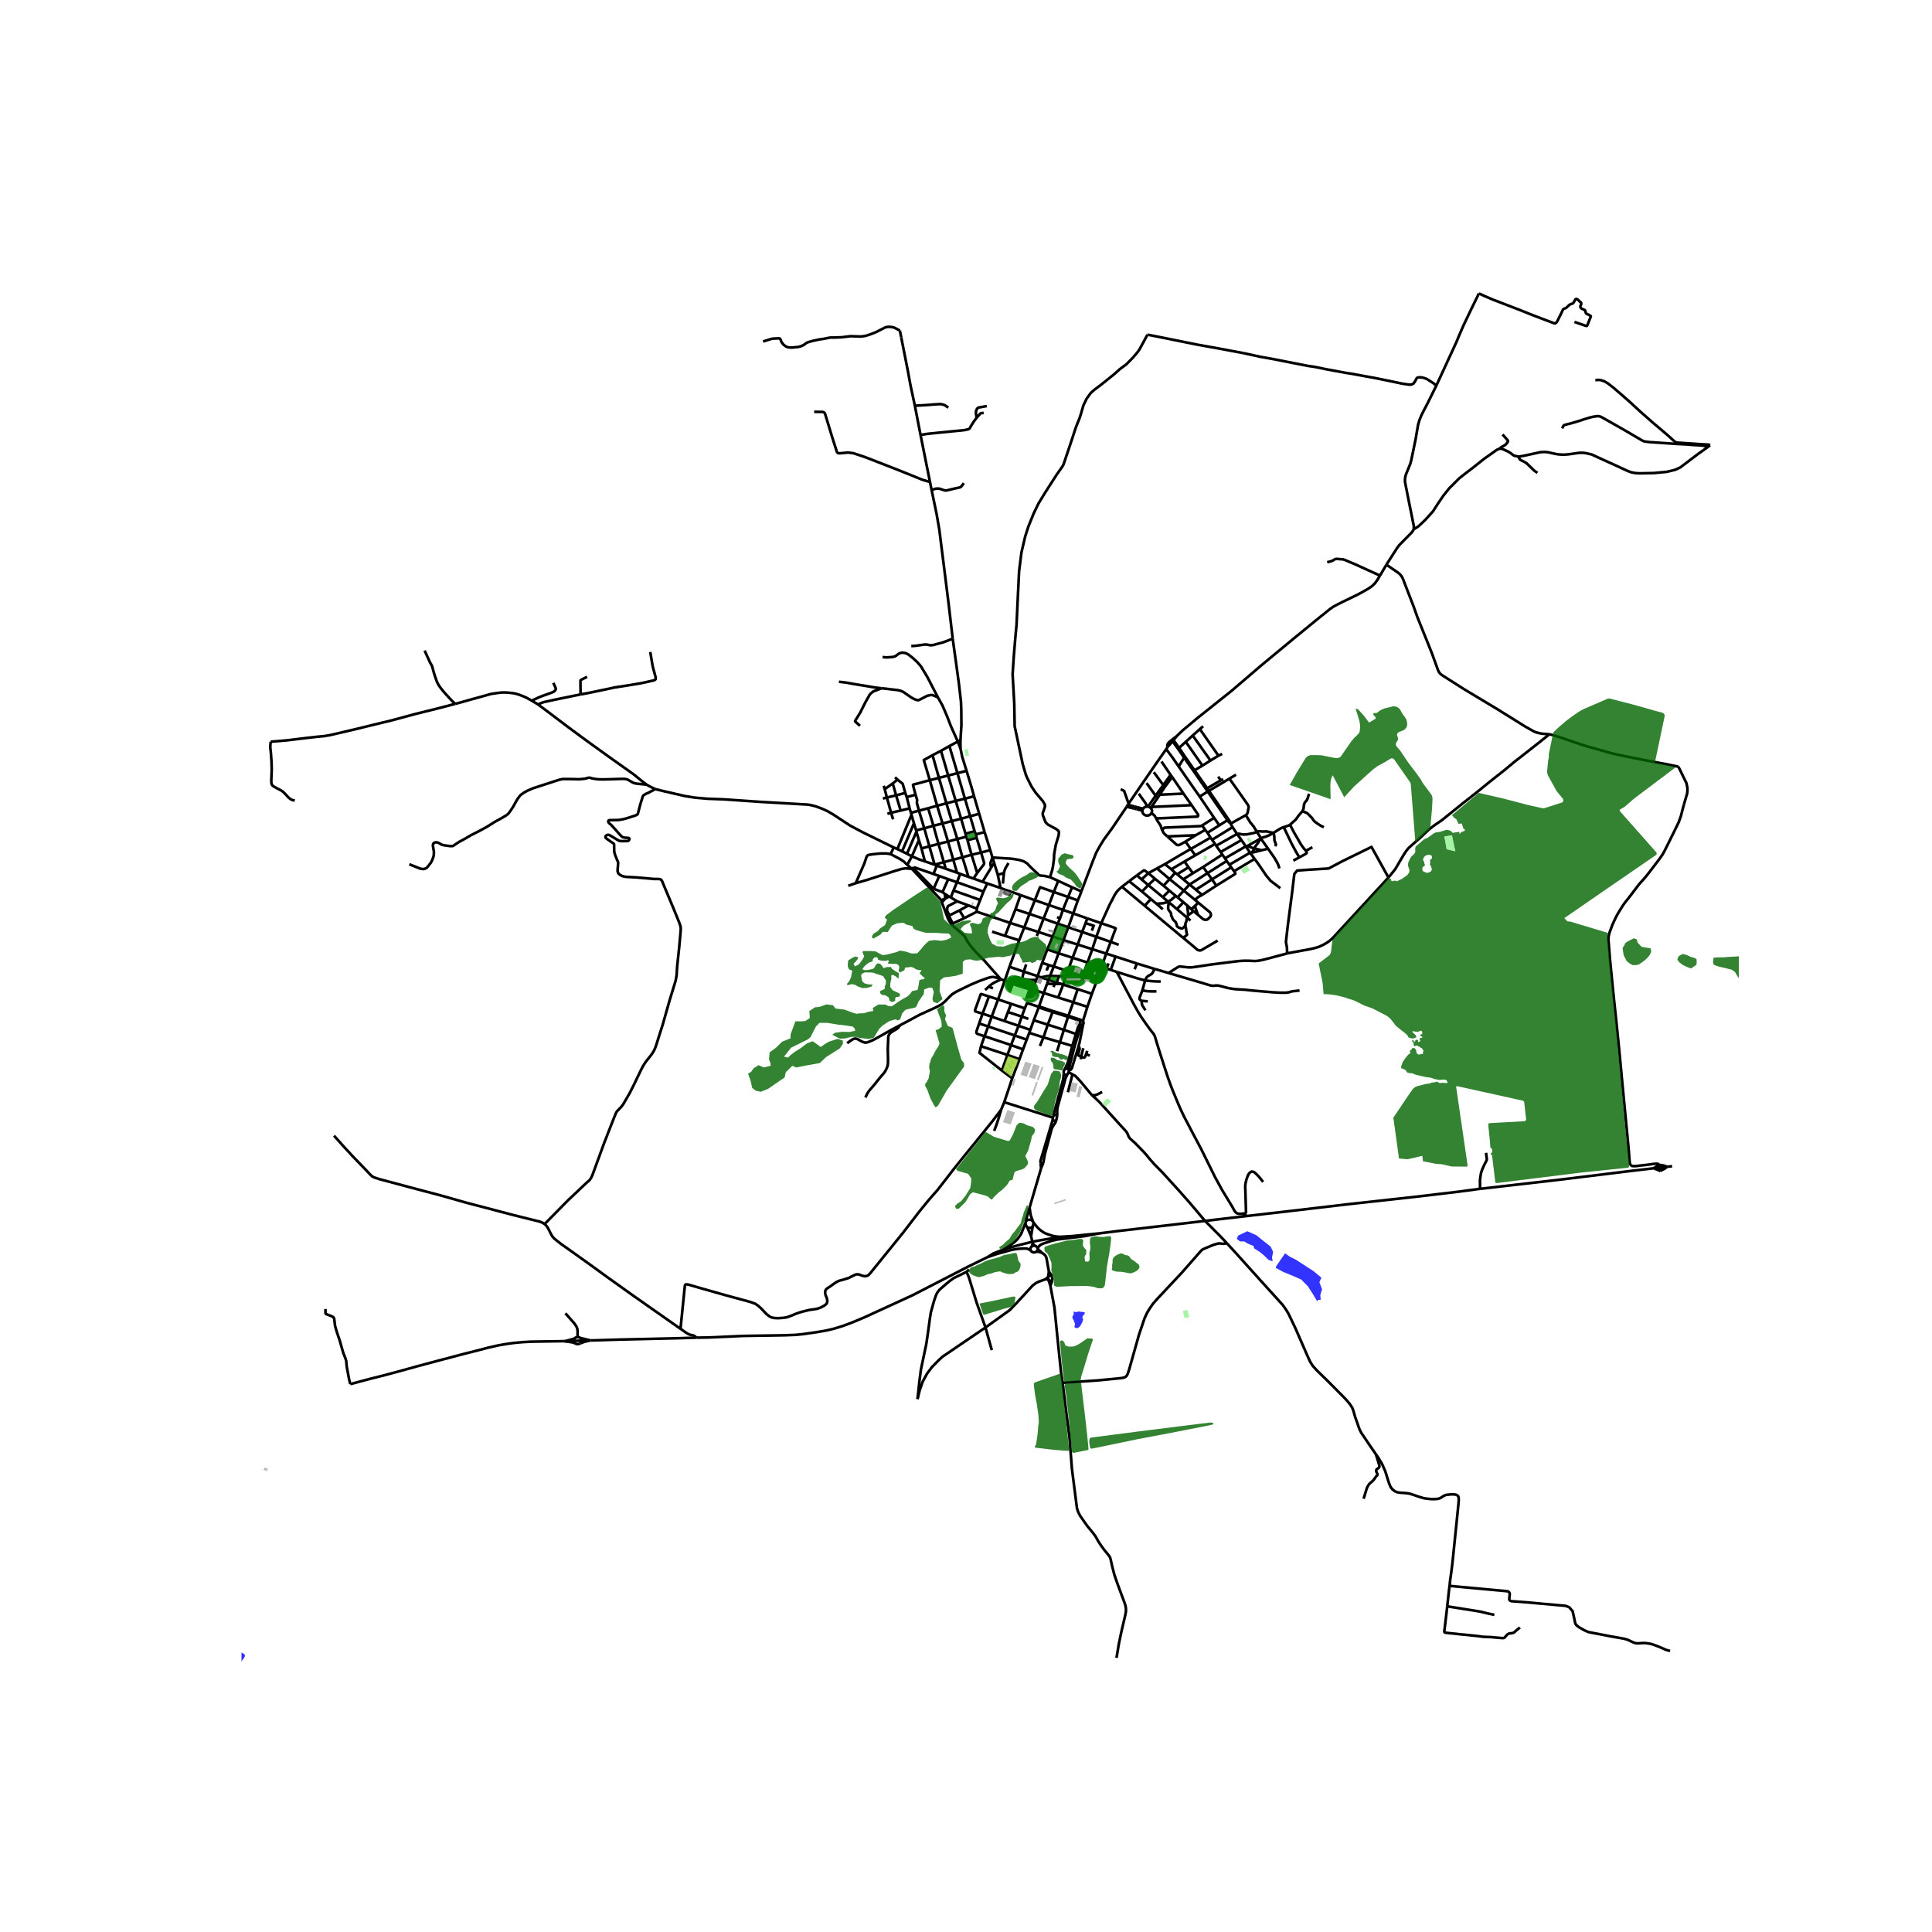 <svg xmlns="http://www.w3.org/2000/svg" xmlns:xlink="http://www.w3.org/1999/xlink" width="960" height="960" viewBox="0 0 720 720"><defs><style>*{stroke-linejoin:round;stroke-linecap:butt}</style></defs><g id="figure_1"><path id="patch_1" d="M0 720h720V0H0z" style="fill:#fff"/><g id="axes_1"><path id="patch_2" d="M90 628.006h558V99.194H90z" style="fill:#fff"/><g id="LineCollection_1"><path d="m340.946 151.207 2.105 10.859M335.848 125.67l2.522 12.755.971 5.319 1.605 7.463" clip-path="url(#p0c7c4d48ed)" style="fill:none;stroke:#000"/><path d="m353.431 151.908-1.48-.987-1.034-.265-.663-.057-1.62.093-3.64.279-4.048.236M357.945 275.77l-.006 3.153M357.945 275.77l-1.004.589M355.042 238.02l1.35 9.705.965 7.084.763 6.64.124 3.274.046 5.518-.345 5.529M383.712 449.972l4.279-14.601M383.712 449.972l-1.227 4.25-.156.933M384.908 455.085l-.77-2.126-.184-1.017-.242-1.97M385.108 455.537l-.2-.452M399.553 460.655l-4.229.26-.99-.027-1.154-.147-.787-.147-1.512-.486-1.157-.409-.811-.408-1.22-.873-.705-.622-1.19-1.35-.69-.909M384.972 456.775l.143-.633-.007-.605M399.553 460.655l10.151-1.016M373.952 465.66l5.077-1.46 4.733-1.195 2.569-.562 5.752-.97 7.47-.818M449.074 455.001l-7.958.938-24.36 2.818-7.052.882M386.707 465.589l.35-1.027.744-.671.987-.447 3.33-1.088 1.892-.419 10.112-1.25 5.582-1.048M259.553 498.504l4.382-.06 12.952-.585 15.326-.235 4.18-.157 2.977-.3 5.044-.715 3.423-.6 2.792-.643 3.671-1.13 3.455-1.3 4.812-2.029 3.24-1.5 14.236-6.532 20.833-10.735 7.15-3.49M373.952 465.66l-3.767 1.463-2.16 1.37" clip-path="url(#p0c7c4d48ed)" style="fill:none;stroke:#000"/><path d="m368.025 468.493 3.694-1.248 4.838-1.333 1.59-.335 1.656-.195 1.637-.092 1.204.02.574.195.866.44M388.991 370.077l-4.11-1.328M388.991 370.077l5.363 1.677M388.991 370.077l1.204-3.458M388.991 370.077l-1.782 4.988M448.374 270.662l-1.222 1.048M447.152 271.71l6.93 9.919M447.152 271.71l-2.67 2.388M444.482 274.098l6.629 9.327M444.482 274.098l-2.58 2.353M441.901 276.45l6.216 8.875M441.901 276.45l-2.487 2.263M439.414 278.713l-.381.378M439.414 278.713l-1.688-2.348-.611-.194M439.414 278.713l2.309 3.421M434.62 279.195l.46-.77M439.257 285.639l-2.438-3.516-2.199-2.928M420.605 299.495l4.25-6.226.342-.501.366-.532 5.55-8.068.29-.421.413-.583 2.804-3.97M455.463 280.946l-1.381.683M454.082 281.629l-2.971 1.796M451.11 283.425l-2.993 1.9M448.117 285.325l-2.95 1.737M445.166 287.062l-.397.21M445.166 287.062l-3.443-4.928M449.895 293.762l-2.04-2.872-2.689-3.828M420.605 299.495l-.303.403M417.657 294.117l1.268.642 1.68 4.736M401.678 335.547l-3.632-1.273M401.678 335.547l-1.719 4.872M402.998 332.196l-.41 1.1-.14.376-.158.384-.612 1.491M399.96 340.419l5.246 1.85M399.96 340.419l-3.84-1.332M399.96 340.419l-1.851 5.132M441.723 282.134l-.442.255M439.257 285.639l2.024-3.25M447.085 296.856l-2.437-3.456-5.391-7.761M457.842 305.389l-.393.277M457.842 305.389l-7.303-10.67M458.333 306.586l.083-.385-.574-.812M447.085 296.856l5.38 7.93M447.085 296.856l2.986-1.86M452.466 304.787l1.929 2.794M452.466 304.787l-4.474 2.845M457.449 305.666l-3.054 1.915M457.449 305.666l.522.733.362.187M457.449 305.666l-7.378-10.67M454.395 307.581l-4.397 2.761M621.255 434.825l.517-.055 1.38-.174M384.908 455.085l-.387-.298-.287-.145-.318-.08-.46-.017-.375.065-.322.162-.43.383M382.33 455.155l-.148.507M382.182 455.662l.072.568.145.515.432.645M382.182 455.662l-1.37 3.54-.427.909-1.159 1.626-1.152 1.133-1.28.998-2.842 1.793M382.831 457.39l.63.19.463.046.36-.082.401-.304.287-.465M384.261 460.73l.426-2.772.285-1.183M382.831 457.39l1.43 3.34M384.261 460.73l.612 2.702M384.873 463.432l-.18.53-.132.498M384.873 463.432l.815.838M385.688 464.27l-.39-.04-.386.065-.35.165M386.707 465.589l-.026-.275-.08-.3-.15-.255-.21-.217-.26-.166-.293-.106" clip-path="url(#p0c7c4d48ed)" style="fill:none;stroke:#000"/><path d="m384.561 464.46-.317.293-.197.373-.055.413.092.406M388.309 466.897l-.735-.704-.867-.604M386.18 466.474l.28-.275.179-.34.068-.27M384.084 465.945l.212.334.31.258.383.16.415.042.41-.076.365-.189M390.886 473.831l-.704-3.96-.27-1.31-.276-.523-.465-.559-.862-.582M386.18 466.474l.962.05 1.167.373M215.245 498.31l.002-2.33-.108-.778-.178-.55-.27-.472-.308-.493-.416-.572-3.263-3.694M215.245 498.31l-.262.028-.254.068-.239.106-.216.14-.188.172M216.239 498.593l-.226-.127-.245-.092-.259-.052-.264-.012M216.884 499.623l-.05-.24-.095-.23-.132-.211-.169-.189-.2-.16M220.214 499.545l-1.574-.356-1.133-.272-1.268-.324M214.086 498.824l-.155.198-.117.22-.077.234-.034.243M214.086 498.824l-1.84.544-1.688.436M219.999 499.551l.215-.006M219.999 499.551l-3.115.072M216.134 500.675l1.419-.536.948-.257 1.498-.33M216.884 499.623l-3.181.096M216.134 500.675l.225-.155.193-.189.155-.217.111-.238.066-.253M213.703 499.719l-3.145.085M213.703 499.719l.083.248.128.231.17.207.205.177M210.558 499.804l-.347.005" clip-path="url(#p0c7c4d48ed)" style="fill:none;stroke:#000"/><path d="m214.29 500.582.235.142.258.1.273.06.28.014.28-.031.268-.075.25-.117M210.21 499.809l2.206.316 1.034.171.84.286M392.415 376.795l-.137.354M392.415 376.795l-4.457-1.5-.749-.23M392.415 376.795l5.74 1.764M387.56 389.826l1.302-3.232M621.255 434.825l-2.303.236M621.255 434.825l-1.187-.447-.919-.181-.74-.055M618.919 436.253l1.472-.721.864-.707M259.553 498.504l-6.298.198-22.377.52-10.664.323M402.685 380.816l-.113.138-.067.16-.016.173.035.17M403.103 380.64l-.088.011-.178.06-.152.105M398.02 378.938l4.335 1.452.137.088.127.143.066.195M402.55 382.439v.671M402.55 382.439l.058-.832M402.55 382.439l-.663-.103M402.55 383.11l.879-1.296M398.958 395.831l1.48-5.762 2.112-6.959M398.958 395.831l-.672 1.087-.663.625-.704.75M398.958 395.831l-.58 2.781M396.919 398.293l-.257.373-.253.61.006.879M398.377 398.612l-.4-.193-.335-.126-.371-.023-.352.023" clip-path="url(#p0c7c4d48ed)" style="fill:none;stroke:#000"/><path d="m399.605 389.782-1.533 5.858-.71 1.676-.443.977M396.415 400.155l.31.265.3.108.343-.007.374-.06M396.415 400.155l-.174 1.996-2.759 10.125-.33 1.163-.526 2.261M387.99 435.37l.785-1.897M387.99 435.37l-.214-1.784M388.775 433.473l.607-3.306 2.52-9.375.5-1.083.913-1.355.302-.775M387.776 433.586l.622.029.377-.142M393.617 417.579l.371-1.763M392.307 417.354l.5.306.384-.01.426-.071" clip-path="url(#p0c7c4d48ed)" style="fill:none;stroke:#000"/><path d="m393.988 415.816-.013-1.925.09-1.025 3.012-10.973.665-1.432M393.988 415.816l-.42-.236-.502-.109-.44.229M397.742 400.46l.494-.852M398.236 399.608l.118-.658M398.236 399.608l1.443.757M398.377 398.612l-.023.338M402.608 381.607l.102.107.125.082.143.052.152.022.153-.012.146-.044M402.608 381.607l-.084-.15M403.429 381.814l.143-.082.116-.112M403.688 381.62l.098-.18.031-.198-.04-.198-.106-.175M401.916 390.045l.416-1.617 1.356-6.808M403.103 380.64l.002-.176-.027-.176-.174-.181-4.749-1.548M403.103 380.64l.214.017M392.38 416.499l-18.126-5.742M392.38 416.499l-.073.855M392.38 416.499l.246-.799M392.307 417.354l-4.549 15.286.018.946M392.278 377.149l-1.806 4.705M392.278 377.149l5.743 1.79M392.278 377.149l-5.182-1.73M400.973 385.325l-4.49-1.525M400.973 385.325l-1.368 4.457M400.973 385.325l.914-2.989M385.261 380.224l5.21 1.63M385.261 380.224l1.835-4.805M385.261 380.224l-1.29 3.573M399.605 389.782l-4.6-1.396M395.004 388.386l-6.142-1.792M395.004 388.386l1.479-4.586M395.004 388.386l-1.08 3.364M388.862 386.594l1.61-4.74M388.862 386.594l-5.295-1.675M383.567 384.92l.404-1.123M383.567 384.92l-.957 2.524M401.887 382.336l.637-.88M377.237 401.838l2.688-7.097M377.237 401.838l-3.861-2.864M377.237 401.838l-2.983 8.919M392.703 360.18l5.232 1.716M392.703 360.18l-1.877-.534M392.703 360.18l1.805-4.932M392.703 360.18l-1.384 3.544M398.109 345.551l5.176 1.778M398.109 345.551l-3.941-1.322M398.109 345.551l-1.788 4.802M405.206 342.27l5.204 1.785M405.206 342.27l-.645 1.747M390.892 337.289l-1.98 5.073M390.892 337.289l1.848-4.87M390.892 337.289l-5.233-1.794M390.892 337.289l5.227 1.798M385.659 335.495l-2 5.112M385.659 335.495l-5.338-1.93M392.74 332.418l-5.153-1.789-1.928 4.866M367.91 329.23l-1.4 3.037M367.91 329.23l-1.76-.604M367.91 329.23l4.965 1.704M362.807 327.403l-1.88-.618M362.807 327.403l3.343 1.223M362.807 327.403l1.367-2.094M336.188 317.277l4.409-10.458M336.188 317.277l-1.765-.857M336.188 317.277l1.816.892M333.063 315.83l-1.156 2.465M333.063 315.83l1.36.59M244.196 294.077l2.66.654 8.418 1.941 3.655.582 4.872.424 5.772.204 13.634.94 8.158.467 9.757.57 1.139.2 1.659.422 1.383.49 1.306.512 1.728.79 2.265 1.315 6.184 4.07 4.746 2.522 11.158 5.464.373.187M405.239 375.208l-5.268-1.671M405.239 375.208l1.69-4.864M405.239 375.208l-1.545 4.937M384.88 368.749l-10.43-3.33M384.88 368.749l1.282-3.562M406.929 370.344l1.924-5.124M406.929 370.344l-5.31-1.71M410.498 360.349l1.76-4.97M410.498 360.349l1.878.622M410.498 360.349l-2.823-.89M409.308 363.825l.231-.628.96-2.848M412.258 355.38l1.66-4.36M412.258 355.38l3.476 1.11M412.258 355.38l-5.196-1.646M413.918 351.02l-5.339-1.907M413.918 351.02l2.986 1.061M410.41 344.055l5.03 1.723.355.219-1.877 5.023M374.254 410.757l-1.146 2.77M379.925 394.74l1.332-3.67M379.925 394.74l-4.484-1.61M365.593 389.9l9.848 3.23M365.593 389.9l1.313-3.726M373.376 398.974l-8.343-6.602.56-2.471M381.257 391.07l1.353-3.626M381.257 391.07l-4.47-1.603M382.61 387.444l-4.432-1.564M364.897 381.428l3.378 1.1M364.897 381.428l1.273-3.662M366.906 386.174l-2.485-.811-.347-.179-.157-.215-.051-.385.092-.408.939-2.748M383.971 383.797l-4.383-1.516M383.25 379.705l-2.469-.858M375.638 377.153l5.143 1.694M375.638 377.153l-1.277 3.35M375.638 377.153l1.164-3.075M381.907 375.778l-5.105-1.7M381.907 375.778l-1.126 3.07M386.852 375.125l-4.104-1.334-.841 1.987M376.802 374.078l-4.854-1.625M374.36 380.503l-4.785-1.61M374.36 380.503l5.228 1.778M373.376 398.974l2.065-5.844M378.178 385.88l-9.903-3.351M378.178 385.88l1.41-3.599M378.178 385.88l-1.392 3.587M387.096 375.42l.113-.355M387.096 375.42l-.244-.295M368.275 382.529l1.3-3.635M368.275 382.529l-1.369 3.645M371.948 372.453l-3.391-1.097M371.948 372.453l2.501-7.033M371.948 372.453l-2.373 6.44M381.699 345.64l-5.259-1.705M381.699 345.64l5.3 1.686M381.699 345.64l1.96-5.033M381.699 345.64l-1.878 4.786M383.66 340.607l-5.208-1.75M383.66 340.607l5.251 1.755M398.02 378.938l.135-.38M398.02 378.938l-1.537 4.862M399.971 373.537l1.649-4.902M399.971 373.537l-1.816 5.022M394.354 371.754l4.642 1.458.975.325M401.62 368.635l-5.395-1.711M396.225 366.924l-.733-.244M396.225 366.924l-1.871 4.83M396.225 366.924l1.067-3.146M390.77 365.15l2.983 1.003M390.77 365.15l.549-1.426M390.77 365.15l-.575 1.47M390.77 365.15l-2.823-.921M386.703 363.769l-5.17-1.658M386.703 363.769l-.54 1.418M386.703 363.769l1.244.46M386.703 363.769l1.675-4.945M381.533 362.111l.884-2.709M381.533 362.111l-5.327-1.822M386.162 365.187l-2.258.033-.663-.043-.985-.179-.591-.104-.5-.15-.219-.119.587-2.514M376.206 360.289l3.615-9.863M376.206 360.289l-1.757 5.13M368.557 371.356l-2.387 6.41M366.17 377.766l-2.605-.814-.174-.16-.04-.318 2.134-5.932.21-.107 2.862.921M390.299 353.836l4.209 1.412M390.299 353.836l-1.921 4.988M390.299 353.836l1.993-4.79M399.714 356.932l5.582 1.769M399.714 356.932l-5.206-1.684M399.714 356.932l-1.78 4.964M399.714 356.932l1.911-4.918M405.296 358.7l2.38.76M405.296 358.7l-1.811 4.896M405.296 358.7l1.766-4.966M388.378 358.824l2.448.822M397.935 361.896l3.486 1.138M397.935 361.896l-.643 1.882M397.935 361.896l1.693 1.979M403.485 363.596l2.736.273M401.42 363.034l.433.138 1.632.424M406.221 363.87l3.087-.045M406.221 363.87l1.454-4.41M409.308 363.825l-.455 1.395M401.42 363.034l.606.83M402.026 363.865l.809.436.67.207.918.222 2.283.257 1.404.143.743.09M402.026 363.865l-2.398.01M369.036 316.815l.82 2.748M369.036 316.815l-2.104-6.721M369.036 316.815l-3.412.898M370.476 321.51l1.373 4.518M370.476 321.51l-.62-1.947M370.476 321.51l-1.155 1.903M372.875 330.934l-1.026-4.906M372.875 330.934l1.887.709M391.319 363.724l-1.227.06-2.145.445M391.319 363.724l3.325.066M394.644 363.79l-.89 2.363M394.644 363.79l2.648-.012M397.292 363.778l2.336.097M396.321 350.353l5.304 1.66M392.292 349.047l2.063.67 1.966.636M396.321 350.353l-1.813 4.895M415.734 356.49l7.964 2.583M415.734 356.49l-1.801 4.981M394.168 344.229l-1.876 4.818M394.168 344.229l-5.257-1.867M394.168 344.229l.878-2.026M378.452 338.856l1.869-5.291M378.452 338.856l-2.012 5.08M392.292 349.047 387 347.326M376.44 343.935l-12.416-4.159M376.44 343.935l-1.884 4.827M362.068 318.547l-1.521-5.436M362.068 318.547l2.106 6.762M362.068 318.547l-3.394.94M362.068 318.547l3.556-.834M358.175 305.104l-2.015-6.623M358.175 305.104l1.64 5.611M358.175 305.104l3.362-.913M358.175 305.104l-3.486.904M353.356 289.006l-2.678-9.208M353.356 289.006l2.804 9.475M353.356 289.006l3.451-.876M353.356 289.006l-3.435.89M350.678 279.798l3.135-1.765M350.678 279.798l-3.151 1.649M365.624 317.713l-1.67-5.488M364.174 325.309l2.465-3.152.134-.539-1.15-3.905M361.537 304.19l-1.94-6.555M361.537 304.19l1.672 5.574M361.537 304.19l3.385-.913M356.807 288.13l-2.994-10.097M356.807 288.13l2.79 9.505M356.807 288.13l3.397-.866M353.813 278.033l3.128-1.674M360.927 326.785l-2.253-7.299M357.837 325.668l1.63.592 1.46.525M358.674 319.486l-1.913-6.804M358.674 319.486l-3.42.898M354.69 306.008l-1.998-6.631M354.69 306.008l2.071 6.674M354.69 306.008l-3.432.872M349.92 289.896l-2.393-8.45M349.92 289.896l2.772 9.48M349.92 289.896l-3.411.864M346.509 290.76l-2.237-7.514 3.255-1.8M356.65 325.222l-1.395-4.838M356.65 325.222l-4.207-1.474M356.65 325.222l1.187.446M355.255 320.384l-1.969-6.768M355.255 320.384l-3.53.904M351.258 306.88l-2.016-6.606M351.258 306.88l2.028 6.736M351.258 306.88l-3.392.859M346.509 290.76l2.733 9.514M341.194 296.183l-.944-3.638.159-.184 1.477-.347 2.9-.802 1.723-.452M340.597 306.82l.825 2.65M340.597 306.82l-.915-3.176M339.682 303.644l-.199-.73M339.682 303.644l-5.259 12.776M341.52 309.944l.92 3.13M341.52 309.944l-.098-.475M341.52 309.944l-3.516 8.225M338.004 318.169l1.832.956M352.443 323.748l-.718-2.46M349.104 322.593l2.435.855.904.3M351.725 321.288l-1.973-6.79M351.725 321.288l-3.411.959M347.866 307.739l-1.978-6.524M347.866 307.739l1.886 6.76M347.866 307.739l-3.418.946M345.888 301.215l-3.415.896M345.888 301.215l3.354-.94M348.314 322.247l-1.969-6.848M348.314 322.247l-3.642-1.245M348.314 322.247l.79.346M342.473 302.11l1.975 6.575M342.473 302.11l-2.99.803M341.194 296.183l.592 1.867-.1 1.181.787 2.88M344.672 321.002l-1.261-4.808M339.836 319.125l2.848 1.203 1.988.674M342.44 313.074l.97 3.12M342.44 313.074l-2.604 6.05M339.836 319.125l-1.717 3.184M403.671 380.869l.023-.724M403.671 380.869l-.159-.133-.195-.08M394.358 328.274l-1.618 4.144M394.358 328.274l5.172 2.394M394.358 328.274l-3.054-1.37M392.74 332.418l5.306 1.856M388.911 342.362 387 347.326M387 347.326l-.61 1.485M399.53 330.668l-1.484 3.606M399.53 330.668l3.468 1.528M398.046 334.274l-1.927 4.813M396.12 339.087l-1.074 3.116M403.285 347.329l5.294 1.784M403.285 347.329l-1.66 4.685M403.285 347.329l1.276-3.312M401.625 352.014l5.437 1.72M393.753 366.153l1.74.527M410.41 344.055l-1.83 5.058" clip-path="url(#p0c7c4d48ed)" style="fill:none;stroke:#000"/><path d="m418.12 330.465-1.357 1.216-.663.772-.633.973-.756 1.472-1.08 2.044-1.171 2.544-2.05 4.57M408.58 349.113l-1.518 4.62M427.636 124.713l-3.023 5.576-1.049 1.401-1.21 1.43-2.584 2.63-2.483 1.846-2.082 1.873-4.859 3.903-2.421 1.815-1.404 1.23-1.558 2.138-1.226 2.566-.902 3.117-.494 1.559-1.373 3.388-1.831 5.608-2.804 8.325-.416.758-2.075 2.93-4.534 7.07-2.33 3.832-1.75 3.625-1.982 4.896-1.18 3.682-1.396 5.969-.88 6.934-.508 10.414-.447 9.643-.478 5.104-.556 6.834-.432 6.447.617 10.894.14 7.848v.615l.585 2.716.957 4.532 1.48 6.947 1.142 3.86.509 1.23 1.665 3.302 1.543 2.273 2.607 3.058.771 1.302.046.743-.524 1.63-.293.757v.758l.987 2.616.848.908 3.185 1.736.78.615.23.457-.123 1.287-1.049 3.473-.632 3.617-.047 1.544-.354 2.773-.293 1.444-.842 2.713M369.857 319.563l5.199.34 1.558.085 1.28.157 1.99.344 1.62.5 1.31.815 1.003 1.086 1.48 1.43 1.117 1.012.847.87.6.1 1.456.142 1.987.46M419.865 300.67l-5.113 7.567-.29.428-.327.447-2.693 3.674-1.515 2.446-1.396 2.53-1.075 2.694-.22.554-.143.375-4.095 10.81M413.933 361.471l2.259.728M413.933 361.471l-1.557-.5M366.906 386.174l9.88 3.293M436.512 323.963l4.91-2.901M436.512 323.963l1.439 1.3M436.512 323.963l-2.363-1.938M452.804 314.514l-7.362 4.241M452.804 314.514l.432.662M452.804 314.514l-1.092-1.564M440.97 327.702l3.601-2.278M440.97 327.702l2.355 1.937M440.97 327.702l-2.252-1.896M455.527 318.47l-7.152 4.629M455.527 318.47l.985 1.416M455.527 318.47l-.629-.961M443.325 329.639l-2.165 2.27M443.325 329.639l2.332 1.915M443.325 329.639l6.677-4.237M457.157 320.855l-.645-.969M457.157 320.855l-7.155 4.547M458.158 322.26l-.501-.703-.5-.702M445.657 331.554l6.03-3.833M445.657 331.554l2.318 1.969M458.837 323.24l-7.15 4.481M458.837 323.24l1.079 1.433M458.837 323.24l-.68-.98M447.975 333.523l5.328-3.475M445.329 335.342l1.118-.987 1.528-.832M459.916 324.673l7.638-4.585M453.303 330.048l6.92-4.288.156-.19-.045-.235-.418-.662M467.554 320.088l-1.692-2.314M477.13 330.996l-3.648-2.77-1.529-1.841-3.065-4.495-1.334-1.802M458.158 322.26l7.704-4.486M465.862 317.774l-1.606-2.361M465.862 317.774h.67M456.512 319.886l7.744-4.473M464.256 315.413l-1.602-2.339M464.256 315.413l.615-.142M454.898 317.509l7.756-4.435M453.236 315.176l.901 1.294.761 1.039M462.654 313.074l-1.632-2.289M453.236 315.176l7.786-4.39M461.022 310.785l-1.684-2.52M468.376 309.984l-.649.309-.852.217-2.047.412-1.111.072-.883-.044-.672-.167-.48-.073-.66.075M451.712 312.95l7.626-4.685M451.712 312.95l-.591-.804M459.338 308.265l-.761-1.301M449.998 310.342l1.123 1.804M449.998 310.342l-.845-1.08M443.768 316.386l3.55-2.03 3.803-2.21M427.953 325.396l3.223-1.762M427.953 325.396l2.487 2.1M427.953 325.396l-2.517 2.353M423.699 326.206l2.526-1.814.408.04 1.32.964M441.782 313.64l1.986 2.746M441.782 313.64l3.837-2.369M435.025 311.708l3.484 3.115.513.14.634-.131 2.126-1.191M443.768 316.386l1.674 2.37M434.149 322.025l5.542-3.295 4.077-2.344M445.442 318.755l-4.02 2.307M448.375 323.099l-3.804 2.325M448.375 323.099l1.627 2.303M450.002 325.402l1.685 2.32M451.687 327.721l1.616 2.327M447.992 307.632l1.161 1.63M433.145 309.507l.453-.818.397-.251 13.505-.582.492-.224M441.423 321.062l1.503 2.145M444.571 325.424l-1.645-2.217M434.149 322.025l-2.973 1.609M442.926 323.207l-4.208 2.6M438.718 325.806l-.767-.542M449.153 309.262l-3.534 2.01M445.62 311.271l-10.595.437M418.12 330.465l8.468 7.082M418.12 330.465l2.694-2.065M335.316 382.135l-3.34 1.763-5.691 3.216-1.172.6-1.343.543-.832.272-.679-.015-.71-.214-.832-.4-.995-.572-.702-.271-.555.007-.571.193-.524.314-1.666 1.187M347.93 331.232l3.32 1.234M347.93 331.232l2.112-4.779M340.592 323.18l.287.834 7.052 7.218M366.17 377.766l3.405 1.128M380.781 378.847l-1.193 3.434M390.472 381.854l6.01 1.946M376.786 389.467l-1.345 3.663M480.742 307.35l.295-.249 1.842-1.66 1.143-1.596 1.312-1.48M487.83 295.817l-.484 1.637-.138.363-.188.342-.236.317-.279.284-.258.383-.192.415-.122.437-.048.45-.031.5-.103.494-.175.475-.242.45M493.374 308.266l-1.08-.485-1.249-.808-.995-.715-.563-.579-.563-.886-1.512-1.516-.354-.285-.67-.286-1.054-.342M364.922 303.277l2.01 6.817M364.922 303.277l-1.917-6.54M625.481 285.709l-4.25-.875-7.626-1.42-5.965-1.176-4.89-1-2.348-.561-8.962-2.53-1.99-.622-5.685-1.946-2.644-.886-1.8-.549-1.882-.515M516.67 210.45l4.168 2.832.62.487.539.562.45.626.351.678 4.077 10.56 1.357 3.832 5.338 13.267 2.313 6.383.293.621.308.465.255.329.455.35.395.287 7.849 5.002 12.74 7.66 10.319 6.43 3.123 1.76.799.33 1.237.328 1.13.19 2.653.2M517.434 327.01l1.158-1.39 1.388-1.744.941-1.586.772-1.344 1.511-2.53.88-1.33.886-1.057 1.227-1.13 2.992-2.615 3.443-3.243 1.87-1.432 2.885-1.98 7.527-6.068 5.213-4.11 4.997-4.074 5.237-4.124 4.041-3.353 8.036-6.29 5.001-3.98M535.312 143.63l-2.745 5.561-1.18 2.32-.544 1.022-1.145 2.262-.694 1.738-.525 1.766-.915 5.351-1.59 7.69-.41 1.53-1.592 3.901-.293 1.058-.089.854.025.99 1.317 6.677 1.975 9.782-.055 1.126M516.67 210.45l3.912-6.107.84-1.151 4.744-4.818.432-.608.254-.508M559.012 167.206l-.456.093-.493.214-.602.372-4.48 3.181-3.74 2.981-2.407 1.837-2.93 2.288-3.78 3.76-2.22 2.774-2.083 3.052-1.554 2.438-.35.493-2.769 3.046-2.468 2.351-.895.593-.933.58M535.312 143.63l7.32-15.864 1.526-3.64 1.234-2.83 3.008-6.313 2.749-5.62" clip-path="url(#p0c7c4d48ed)" style="fill:none;stroke:#000"/><path d="m586.751 119.98 2.692.915 1.543.543.27.033.13-.057.12-.133.077-.185 1.261-3.1.015-.07-.015-.08-.047-.067-.107-.083-.528-.343-.722-.325-.23-.129-.128-.143-.139-.297-.15-.572-.128-.282-.215-.132-.251-.119-.544-.224-.297-.168-.235-.23-.158-.275-.031-.286.309-.76.038-.194-.02-.229-.072-.218-.209-.19-.439-.382-.501-.486-.355-.263-.22-.037-.233.062-.16.128-.208.439-.32.522-.193.311-.143.168-.438.175-.494.16-.45.282-.527.479-.507.487-.32.2-.24.113-.362.114-.206.099-.137.16-.183.301-.343.8-1.573 3.16-.309.52-.235.238-.259.154-.358.018-2.487-.93-5.437-2.065-5.075-2.03-5.63-2.174-4.44-1.707-3.04-1.307-2.01-.926M463.328 131.59l6.34 1.373 5.197.93 6.926 1.372 5.53 1.08 2.768.407 4.126.85 7.365 1.359 2.043.307 4.659.858 3.848.693 6.393 1.302 4.034.85 2.614.38.764-.036.755-.3.61-.815.709-1.344.401-.194.918-.064 1.18.193 1.187.422 1.936 1.222 1.68 1.194M516.67 210.45l-2.396 4.058M328.891 244.866l1.157.114h.663l1.905-.129.872-.22.563-.337.409-.322.63-.443.696-.243.568-.044.569.043.554.127.525.208.482.283 1.367 1.034 1.935 1.752 1.46 1.698 2.365 3.941 3.912 7.54M356.941 276.359l-2.562-5.725-1.395-3.61-1.758-4.116-1.703-3.04" clip-path="url(#p0c7c4d48ed)" style="fill:none;stroke:#000"/><path d="m328.49 256.496 1.666.171 4.458.53 1.087.257.864.371 3.03 2.095 1.196.65 1.064.35.448.022.432-.186 2.776-1.444 1.334-.307.664.035 2.014.827M198.176 261.11l2.329 1.405M169.661 262.307l2.182-.586 4.15-1.172 3.948-1.073 2.179-.618.829-.236 1.241-.196 1.389-.186 1.25-.15 1.456-.036 1.974.157 1.297.165.94.22 1.504.487 1.982.822 2.194 1.205M206.193 254.473l.918 1.987v.436l-.216.365-.355.414-.856.415-3.424 1.23-1.497.585-2.587 1.205M240.966 292.406l-1.388-1.037-3.509-2.848-8.7-6.165-9.359-6.748-6.348-4.687-7.888-5.967-3.27-2.439M216.365 258.79l-9.71 1.988-3.979.871-.887.308-1.284.558M438.503 274.349l-1.388 1.822M435.08 278.426l-.059-.548.031-.267.076-.259.117-.245.157-.225.193-.2.54-.515 2.368-1.818M514.274 214.508l-.968 1.605-.914 1.259-1.133 1.097-1.318.9-1.851 1.066-2.23 1.205-5.36 2.59-2.237 1.12-1.38.747-1.272.897-5.092 4.102-8.394 6.868-11.8 9.766-11.52 9.863-12.585 10.022-5.49 4.6-2.227 2.134M437.115 276.17l-2.035 2.256M437.115 276.17l.205.554 1.713 2.367M441.28 282.389l3.489 4.882M439.033 279.09l.963 1.369 1.285 1.93M627.552 299.797l1.192-4.067.123-1.03-.008-1-.2-1-.178-.859-2.279-4.667-.72-1.465M444.769 287.271l2.92 4.234 2.382 3.49M363.005 296.738l-1-3.547-1.801-5.927M357.939 278.923l.64 3.077 1.625 5.264M460.63 288.688l-2.45 1.485M453.97 289.43l.976 1.38M458.18 290.173l-7.64 4.546M464.227 303.819l.201-.162.207-.219.165-.247.12-.268.07-.284.323-1.674.006-.248-.036-.247-.079-.238-.149-.295-6.875-9.764M455.866 290.358l-.92.452M454.946 290.81l-5.05 2.952M449.895 293.762l.644.957M240.966 292.406l1.24.703 1.99.968M202.954 456.17l8.745-8.868 6.663-6.303 1.435-1.287.509-.786.463-1 .616-1.672 3.826-10.449 3.454-8.832.834-2.059.416-.757.802-.815.88-.929.663-.9.74-1.287 1.588-2.715 1.605-3.173 2.76-5.733.695-1.329 1.002-1.557 2.314-2.945.771-1.258.494-1.115.555-1.658 1.08-3.444 1.094-3.402 2.623-9.234 1.218-3.96 1.018-3.344.34-2.001.2-3.202.771-7.262.463-5.146.108-1.486-.077-1.015-.432-1.286-2.39-5.876-3.58-8.534-.385-.986-.354-.621-.41-.28-.716-.1h-1.666l-6.632-.585-3.965-.215-1.126-.257-.894-.443-.664-.615-.254-.758v-.378l.201-2.624-.078-.579-.432-.95-.593-1.472-.355-1.266-.038-2.18v-.543l-.162-.314-2.106-1.451-.848-.654-.116-.236.004-.311.17-.268.354-.257.467-.115.37.072.718.375 2.59 1.572.618.286.74.058 1.905-.022.548-.064.27-.229.192-.364-.015-.222-.14-.172-.277-.128-1.318-.079-.633-.143-.108-.036-.3-.178-.748-.75-3.155-3.539-.879-.764-.285-.372-.047-.25.062-.279.108-.129.386-.107h1.635l1.743-.05 1.673-.286 1.72-.479 2.922-.95.61-.336.17-.229.138-.529.748-2.873.887-2.88.185-.458.317-.3.802-.465.77-.307 2.652-1.41M450.54 294.719l-.469.276M356.941 276.359l.998 2.564M363.005 296.738l-3.408.897M359.597 297.635l-3.437.846M356.16 298.48l-3.468.897M352.692 299.377l-3.45.897M419.865 300.67l2.775.63M419.865 300.67l.437-.772M344.448 308.685l1.897 6.714M344.448 308.685l-3.026.784M464.227 303.819l-5.65 3.145" clip-path="url(#p0c7c4d48ed)" style="fill:none;stroke:#000"/><path d="m468.376 309.984-.354-.64-.426-.651-.36-.646-.493-.545-.27-.451-.228-.184-.288-.328-1.22-2.042-.51-.678M458.333 306.586l.244.378M478.41 308.25l1.269-.408.377-.118.357-.165.329-.209" clip-path="url(#p0c7c4d48ed)" style="fill:none;stroke:#000"/><path d="m486.703 317.058-.231-.215-.702-.821-.983-1.394-1.431-2.495-1.072-1.822-1.139-2.185-.403-.776M445.329 335.342l1.244 1.065M445.329 335.342l-4.169-3.433M365.27 335.389l-1.265 3.22M365.27 335.389l1.24-3.122M355.347 331.875l5.875 2.07 4.048 1.444M350.818 335.499l.175.816M350.818 335.499l-10.956-11.67M350.818 335.499l1.492-.646M435.272 335.975l.511.432M435.272 335.975l-1.925-1.623M438.123 333.84l-.867.852-.408.283-.136.204-.322.22-.298.135-.246.165-.574.276M441.026 336.245l1.411 1.17M441.026 336.245l-2.175-1.83M441.026 336.245l-2.427 2.537M446.573 336.407l-.968.91M446.446 340.916l1.712 1.457.348.23.454.164.502.021.4-.093.27-.164.263-.236.625-.629.161-.3.079-.278-.021-.345-.061-.27-.108-.258-.152-.238-4.345-3.57M435.783 336.407l2.816 2.375M441.768 344.534l-.127.322-.162.41-.382.393-.433.291-.467.086-.552-.25-.416-.111-.603-.488-.128-.693-.093-.204-.144-.386-.128-.307-.628-.535-.39-.472-.213-.41-.102-.432-.271-.362-.077-.252.026-.432-.179-.544-.34-.487-.407-.48-.204-.528-.016-.314.068-.323-.068-.275.034-.339.186-.346.23-.33.001-.329M430.976 336.799l1.78-.126.772-.07.441-.119.476-.134.51-.04.828.097M433.324 338.871l-1.253-1.165-1.095-.907M428.915 335.056l1.375 1.171.686.572M356.725 335.907l4.212 1.525M356.725 335.907l-2.393-1.465M353.594 341.242l.046-.498-.639-1.183-.016-1.179.318-.717 3.422-1.758M360.937 337.432l3.068 1.177M360.937 337.432l-3.364 1.854M445.605 337.317l-1.65 1.519M446.446 340.916l-.879-2.41-.093-.306.012-.35.038-.222.081-.311M442.437 337.415l1.519 1.42M442.77 341.094l-.024-.79-.309-2.89M350.993 336.315l1.317-1.462M355.086 345.01l-.791-.921-.864-1.401-.601-1.558-1.837-4.815M426.588 337.547l2.327-2.49M426.588 337.547l14.105 11.778M443.956 338.836l.654.574M438.599 338.782l3.879 3.272M364.005 338.61l.019 1.166M444.61 339.41l1.836 1.506M442.77 341.094l1.477-1.068.204-.29.16-.326M357.573 339.286l-3.979 1.956M357.573 339.286l1.778 2.896M364.024 339.776l-4.673 2.406M469.846 312.476l-.287-.7-1.183-1.792" clip-path="url(#p0c7c4d48ed)" style="fill:none;stroke:#000"/><path d="m474.679 310.333-.671-.046-1.55-.356-.552-.089-1.483.05-.858-.1-.739.033-.45.159M363.209 309.764l.44 1.175M363.209 309.764l-3.394.951M435.025 311.708l-1.256-1.12-.624-1.08M430.7 304.712l.415.76.532.893.829 1.219.174.468.495 1.455M469.846 312.476l.568-.297.533-.186.555-.115 1.397-.553 1.32-.698.46-.294M478.41 308.25l-.447.142-.674.314-.642.37-1.968 1.257" clip-path="url(#p0c7c4d48ed)" style="fill:none;stroke:#000"/><path d="m475.186 315.347.315-.55-.192-.728-.367-.858-.035-1.294-.228-1.584M366.932 310.094l-3.283.845M359.815 310.715l.28 1.104M363.65 310.939l.303 1.286M360.096 311.819l.45 1.292M360.096 311.819l-3.335.863M363.953 312.225l-3.406.886M469.846 312.476l-4.975 2.795M469.846 312.476l2.725 3.801M467.52 316.204l.219-.651 1.222-1.598.187-.432.698-1.047M356.761 312.682l-3.475.934M353.286 313.616l-3.534.883M349.752 314.499l-3.407.9M467.52 316.204l-.563-.14-2.086-.793M346.345 315.399l-2.934.795M467.52 316.204l2.672.662M467.52 316.204l-.988 1.57M472.571 316.277l-2.379.59M476.808 323.643l-.45-1.377-.305-.638-1.044-1.84-2.438-3.511M470.192 316.866l-3.66.907M338.12 322.309l-1.245-1.208-1.663-1.072-3.305-1.734M318.912 329.137l3.184-7.31.912-2.676.29-.34.436-.214 1.163-.195 2.02-.23 1.48-.114 2.006.015 1.504.222M369.321 323.413l-.048-.61-.118-.367-.05-.38.016-.383.087-.375.15-.356.499-1.379M338.12 322.309l1.742 1.52M349.104 322.593l-1.217 3.118M340.592 323.18l7.295 2.53M340.592 323.18l-.73.65M431.176 323.634l4.712 3.988M369.321 323.413l-3.171 5.213M318.912 329.137l4.366-1.264 9.993-3.223 2.715-.816 1.526-.23 2.35.226M437.951 325.264l-2.063 2.358M357.837 325.668l-1.192 3.11M347.887 325.71l2.155.743M423.699 326.206l-2.885 2.194M423.699 326.206l1.737 1.543M350.042 326.453l3.33 1.197M435.888 327.622l-2.287 2.457M435.888 327.622l5.272 4.287M425.436 327.75l2.493 2.097M430.44 327.497l3.161 2.582M430.44 327.497l-2.511 2.35M353.372 327.65l3.273 1.127M353.372 327.65l-2.122 4.816M420.814 328.4l4.769 3.86M356.645 328.777l9.865 3.49M356.645 328.777l-1.298 3.098M318.912 329.137l-2.78.967M427.929 329.847l-2.346 2.413M427.929 329.847l5.418 4.505M433.601 330.08l2.184 1.823M435.785 331.903l2.338 1.937M435.785 331.903l-2.438 2.449M355.347 331.875l-1.015 2.567M441.16 331.91l-2.309 2.505M425.583 332.26l3.332 2.796M351.25 332.466l.838.648M352.088 333.114l1.594 1.005M352.088 333.114l.222 1.739M438.123 333.84l.728.575M380.321 333.565l-3.539-1.276M353.682 334.119l.65.323M353.682 334.119l-1.372.734M369.718 347.204l4.838 1.558M374.556 348.762l5.265 1.664M440.693 349.325l.29-.083.45-.078M441.768 344.534l.034.883.17.456.059.52.068.59.11.771.102.292.09.228-.139.195-.828.695M441.331 349.82l.03-.233.073-.423M440.693 349.325l.638.494M453.783 350.528l-1 .597-5.064 2.967-.477.11-.49-.036-.454-.176-.37-.3-1.65-1.41-2.947-2.46M442.77 341.094l-.292.96M393.918 341.818l1.128.385M442.478 342.054l1.204 1.016M441.768 344.534l.034-.457.153-.29.212-.512.017-.465.294-.756M359.351 342.182l-4.311 1.994M355.04 344.176l.046.835M353.594 341.242l.847 1.696.599 1.238M404.561 344.017l3.022.976M407.745 344.549l-.162.444M407.583 344.993l-.676 1.851M373.024 364.983l-2.703-3.012-3.332-3.802-3.147-3.202-1.974-2.23-1.443-2.036-.982-1.87-4.357-3.82M426.773 365.344l-1.255-.28-2.365-.679-6.961-2.186M464.361 452.126l-.956.12-1.095.108-.717-.021-.656-.2-.509-.408-.424-.586-.81-1.493-3.748-6.146-2.668-4.888-5.302-10.743-2.425-4.54-3.749-7.143-1.372-2.887-1.126-2.63-1.62-3.902-1.033-2.658-1.142-3.245-2.76-8.562-.942-3.016-.725-2.458-.292-.843-.386-.7-.725-.887-.956-1.258-1.08-1.5-1.851-2.674-1.141-1.829-1.342-2.401-1.188-2.245-2.129-4.017-2.174-4.13-1.126-2.145M484.304 369.137l-1.822.207-.65.055-.636.13-.614.204-.735.144-.757.078-2.02-.003-2.66-.153-6.18-.52-2.218-.204-2.005-.229-2.084-.112-1.773-.116-1.249-.186-1.476-.27-2.187-.584-.872-.218-.755-.1-.629.006-.555.082-.56.007-.558-.066-.541-.14-3.518-1.064-8.114-2.39-3.654-1.082M430.274 361.085l1.22.35 3.988 1.178M479.689 355.316l-8.464 2.253-1.234.271-1.064.2-1.065.1-1.063-.029-1.373-.07-1.527-.015-1.589.085-1.284.116-9.451 1.185-4.967.75-1.218.18-1.211.15-.98.035-.894-.071-1.718-.194-.76-.065-.292.02-.285.066-.269.108-.247.148-3.252 2.074M373.024 364.983l1.425.437M335.316 382.135l2.142-1.13 5.253-2.825 2.623-1.2 3.486-1.587 1.156-.6 1.08-.63 1.095-.943 1.527-1.572 1.095-1.058 1.28-.829 1.481-.758 4.026-1.958 3.239-1.386 3.146-1.144 1.157-.329.972-.114.816.165 1.548.463.586.283" clip-path="url(#p0c7c4d48ed)" style="fill:none;stroke:#000"/><path d="m368.445 367.68 1.272-1.023.949-.543 2.358-1.131M395.492 366.68l-2.445-.004M393.047 366.676l-.429 1.17M393.047 366.676l-2.852-.057M368.445 367.68l1.607.639M367.101 368.918l.619-.48.325-.334.4-.424M412.376 360.971l.107-.287.62-1.66M389.718 361.086l.513.17.477-1.241.118-.369M398.354 398.95l.68-.31.41-.534 2.472-8.061" clip-path="url(#p0c7c4d48ed)" style="fill:none;stroke:#000"/><path d="m402.896 393.76-.74-.271-.185-.107-.077-.18-.062-.314.124-.593.362-1.23.007-.435-.107-.271-.302-.314M403.715 390.638l-.819 3.122M405.172 391.597l-.417 1.256M404.755 392.853l1.411.554M402.896 393.76l.822.379.234-.005.225-.08.173-.186.405-1.015M402.896 393.76l-.143.993M403.694 380.145l-.377.512M399.679 400.365l-1.7 6.681M406.9 408.098l-4.263-5.112-1.265-1.353-.61-.65-1.083-.618M406.9 408.098l.424.059.43.003.425-.052.413-.109.394-.16 1.764-.884M449.074 455.001l-5.83-6.911-4.042-4.564-6.08-6.672-2.879-2.916-1.296-1.458-.681-.787-.86-1.071-1.096-1.243-1.974-2.03-1.373-1.4-1.744-1.558-.365-.425-.281-.476-.186-.515-.26-.604-.348-.565-.428-.515-1.213-1.292-8.1-8.958-1.28-1.258-1.859-1.685M370.508 421.449l1.031-2.804.586-1.787.983-3.33M253.607 495.209l1.542-15.292.092-.815.132-.314.254-.136.378-.007.817.164 3.586 1.05 9.687 2.744 9.44 2.573 1.912.686.987.657 1.265 1.144 1.943 2.043.941.744.787.471 1.11.257 1.512.072 2.067-.143 1.141-.186 1.589-.557 1.404-.6 1.295-.486 1.511-.458 2.561-.628 2.854-.415 1.372-.472 1.404-.728.679-.53.354-.556.093-.715-.154-.958-.51-1.186-.138-.8.015-.7.262-.544.51-.471 1.14-.743 2.006-1.43.74-.4.848-.343 1.05-.257 1.202-.372.988-.314 1.141-.572 1.065-.529.632-.243.678-.014.617.172.972.357.725.157h.509l.555-.128.617-.386.617-.686 12.077-14.907 6.2-8.06 3.455-4.231 3.255-3.703 6.154-7.932 3.41-4.259 3.716-4.56 7.358-9.119 3.08-4.088M390.886 473.831l-.257 2.052M390.886 473.831l1.198 1.842M391.453 479.206l.773-2.214M396.014 515.322l-.624-4.093-1.308-12.766-1.126-11.199-1.503-8.058M391.453 479.206l-.793-2.391M339.483 302.913l-.489-1.664M341.194 296.183l-3.285.865M337.91 297.048l1.084 4.201M337.91 297.048l-.542-1.544M338.994 301.25l-3.352.824M330.704 303.29l1.37-.405M329.339 292.829l.376 1.262M332.074 302.885l3.568-.811M332.074 302.885l.757 2.452M332.074 302.885l-1.558-5.676M337.368 295.504l-3.41.904M334.468 290.538l1.942 1.56.958 3.406M330.516 297.21l-.8-3.12M330.516 297.21l-1.494.37M330.516 297.21l3.442-.802M329.715 294.09l2.98-2.13M334.468 290.538l-.925-.858M334.468 290.538l-1.773 1.423M332.695 291.96l1.263 4.448M333.958 296.408l1.684 5.666M423.698 359.073l-.85 2.144M430.274 361.085l-.814-.237-5.762-1.775M426.773 365.344l.599.118 2.014.199 1.135.078 2.03.05M426.773 365.344l.362-.8.247-.379.424-.393.956-.536.502-.336.293-.379.3-.593.417-.843M426.773 365.344l-1.049 3.753M427.764 373.188l-2.24-.21M425.524 372.977l-.502-.221-.3-.307-.085-.365.069-.35 1.018-2.637" clip-path="url(#p0c7c4d48ed)" style="fill:none;stroke:#000"/><path d="m430.984 369.447-1.497.028-1.187-.043-1.11-.085-1.466-.25M426.88 376.522l-1.017-1.572-.278-.615-.108-.672.047-.686M427.832 300.61l-.43-.023M428.9 301.185l-.48-.374-.588-.2M427.832 300.61l2.83-4.07M425.959 301.392l-.17.339-.085.365M425.959 301.392l-1.146-.312-.99-.252" clip-path="url(#p0c7c4d48ed)" style="fill:none;stroke:#000"/><path d="m427.402 300.587-.567.118-.499.277-.377.41M425.704 302.096l.047.583.26.533.44.419.568.254.628.057.612-.145.52-.331.367-.476M425.704 302.096l-2.129-.556M429.146 302.99l.155-.457.008-.479-.137-.462-.273-.407" clip-path="url(#p0c7c4d48ed)" style="fill:none;stroke:#000"/><path d="m430.7 304.712-.41-.727-1.144-.995M428.9 301.185l.214-.452M420.302 299.898l2.582.69M422.64 301.3l.935.24M422.64 301.3l.244-.712M436.848 289.582l4.197 6.17M436.848 289.582l-.595-.8M436.848 289.582l-2.779 3.725M436.253 288.783l-3.409-4.994M436.253 288.783l-2.75 3.79M433.504 292.572l-2.841 3.968M433.504 292.572l-3.517-4.807M433.504 292.572l.565.735M430.663 296.54l.7.895M430.663 296.54l-3.387-4.726M429.114 300.733l2.25-3.298M429.114 300.733l14.977-.672M444.091 300.061l-3.046-4.309M430.7 304.712l.312.21.608.052 14.704-.647.222-.357-.034-.36-2.42-3.549M432.192 296.17l1.877-2.863M432.192 296.17l8.853-.418M432.192 296.17l-.828 1.265M622.399 615.26l-.75-.188-.913-.267-1.274-.59-1.577-.662-1.9-.7-1.046-.297-.825-.107-.748-.114-.714-.041-.557.025-1.016.063-.717.046-.382-.029-.416-.046-.54-.147-1.091-.475-1.265-.598-.737-.245-.67-.182-4.759-.84-7.122-1.371-1.546-.311-1.535-.708-1.28-.743-.702-.385-.953-.826-.327-.618-.347-1.657-.617-2.801-1.296-1.486-1.372-.522-8.522-.757-5.318-.497-6.262-.464-.401-.132-.258-.2-.159-.233-.038-.246.2-1.869-.057-.318-.205-.346-.316-.264-.32-.104-1.126-.114-16.419-1.508-3.295-.323-.333-.052-.351-.066M512.759 541.953l.913 1.317.679 1.143.478.786.385.73.544 1.24.351.789.355 1.014.864 2.801.385 1.158.524 1.214.572.787.986.8.822.364 1.04.179 1.852.125.93.09.736.114.717.2 1.35.45 1.357.479 2.009.607 1.504.207 1.58.143 1.35-.029.995-.128.794-.272.548-.378.686-.422.825-.35 1.728-.186 1.11-.022.918.13.44.228.331.328.162.472.055.665-.07 1.35-.887 8.76-1.384 13.51-.397 3.196-.517 3.73-.154 1.673M539.338 598.63l.69-6.247.197-1.438M463.209 453.339l-1.341.155L449.074 455M457.172 463.27l-1.201-1.304-1.465-1.53-5.432-5.435M551.533 443.047l.029-1.641-.024-1.443.147-1.294.255-1.565.408-1.208.856-1.915.71-1.343.115-.258.077-.293-.03-.293-.278-2.172M463.209 453.339l17.671-2.035 21.348-2.512 25.071-2.762 16.296-1.93 7.288-.979.65-.074" clip-path="url(#p0c7c4d48ed)" style="fill:none;stroke:#000"/><path d="m616.258 435.37-.528.078-8.016.934-26.63 3.27-29.551 3.395M539.338 598.63l-.293 2.659-.748 6.266-.062.379.008.2.067.134.162.127.363.078 1.83.211 1.997.19 1.534.185 2.391.221 4.203.44 1.975.272 2.12.071 1.122.064 1.481.143 1.978.164.695.033.316-.061.235-.133.32-.367.49-.576.37-.321.551-.275.918-.079.725-.185.61-.508.404-.371 1.346-1.076M539.338 598.63l6 .958 4.689.743 1.743.3 2.853.693 2.29.48M618.919 436.253l.107-.414-.074-.778M618.919 436.253l-.093.358M618.094 435.17l-1.836.2M618.094 435.17l.858-.109M618.094 435.17l.184.783.253.313M618.084 434.27l-.002.292.012.609M618.952 435.061l-.288-.537-.256-.382M618.084 434.27l-1.826 1.1M618.084 434.27l.056-.382M616.258 435.37l.694.283.606.246.973.367M618.531 436.266l.295.345M627.552 299.797l-.59 2.208-.524 2.066-.826 2.323-1.85 3.81-3.231 6.504-.85 1.586-1.264 1.83-3.624 4.753-1.597 2.009-2.36 2.651-3.478 4.589-1.887 2.376-.612.862-1.53 2.444-.899 1.572-.555 1.13-.964 2.108-.964 2.594-.316 1.037-.185 1-.031.993.594 7.427 1.234 12.51 1.13 10.656 1.11 10.928.96 10.294 1.093 11.407 1.414 14.8.359 4.568.095.674.15.454.263.289.336.253.701.087.895-.029 1.477-.186 2.927-.329 2.244-.314.84-.04.401-.003.286.065.216.135M618.14 433.888l.268.254M396.014 515.322l1.106 8.91 1.396 11.078.231 2.63.71 9.246.262 2.1 1.507 11.818.129.959.265.934.366.852.556 1.057 1.372 1.972 1.25 1.773 2.082 2.529.987 1.314 1.095 1.958 1.126 1.7 1.141 1.544 1.517 1.844.358.487.264.536.163.57.644 2.85.725 2.787.818 2.416.679 1.886 2.375 6.388.324 1.057.139.971.015 1.043-.216 1.187-1.527 6.53-.432 2.1-.524 2.53-.817 4.959M100.885 276.417l-.124 1.28-.03.964.107.85.1.865.085 1.266.17 2.473.062 2.394-.03 1.437-.1 2.273-.024 1.108.054.536.092.4.262.436.502.4 1.311.737 1.203.607.624.386.41.307.863.88.764.836.5.5.495.386.385.243.57.215.725.114" clip-path="url(#p0c7c4d48ed)" style="fill:none;stroke:#000"/><path d="m169.661 262.307-6.81 1.772-8.298 2.06-8.545 2.315-7.357 1.773-5.877 1.444-9.685 2.268-2.3.39-2.498.23-4.412.5-6.801.829-3.317.286-2.876.243M169.661 262.307l-.463-.429-.61-.55-1.194-1.28-1.82-1.973-1.28-1.586-.656-.908-.463-.786-.424-.923-.532-1.522-.44-1.33-.308-1.129-.278-1.037-.154-.532-.216-.465-.209-.389-.277-.436-.363-.783-.97-2.127-.765-1.672M240.966 292.406l-1.234-.107-1.164-.121-1.25-.13-.747-.142-.486-.157-.648-.322-1.242-.729-.493-.258-.702-.128-.825-.057-3.617.107-3.455.1-1.982-.022-1.365-.164-.849-.143-.632-.15-.486-.164-.316.007-.409.064-.663.222-.663.107-.802.093-1.234.093-3.14-.079-2.721-.014-.57.086-.973.236-1.457.471-8.198 2.66-2.067.9-1.265.686-1.195.843-.37.386-.409.536-.424.587-.687 1.157-.918 1.673-.917 1.415-.84 1.165-.471.436-.71.493-1.419.83-2.668 1.479-2.73 1.723-2.923 1.608-3.046 1.53-2.345 1.379-2.02 1.086-1.874 1.244-.417.3-.47.1h-.548l-.98-.1-1.148-.164-.771-.158-.54-.178-.617-.386-.556-.279-.609-.143-.347-.007-.47.15-.263.165-.192.335-.093.508.14.893.246 1.472-.039 1.115-.146.773-.486 1.268-.442.878-1.107 1.428-.577.616-.513.212-.506.146-.395-.022-.862-.117-1.532-.615-2.56-1.024M253.607 495.209l-3.93-2.755-14.02-9.833-9.695-6.926-5.966-4.343-11.15-7.943-1.666-1.314-.679-.573-.555-.614-.47-.75-.787-1.551-.57-1.093-.533-.744-.632-.6M124.479 423.235l3.79 4.243 3.05 3.295 5.422 5.638 1.374 1.472.498.454.806.454 1.992.644 10.643 2.849 12.454 3.295 9.356 2.657 7.095 1.853 9.856 2.601 10.38 2.587.91.371.849.522M253.607 495.209l2.035 1.426.972.586.664.22.908.183.3.095.53.3.537.485M210.21 499.809l-12.285.187-3.393.187-3.131.3-2.915.414-2.807.486-3.702.843-5.005 1.3-3.918.98-8.545 2.258-8.845 2.358-7.381 2.044-4.812 1.286-5.491 1.379-7.447 1.985" clip-path="url(#p0c7c4d48ed)" style="fill:none;stroke:#000"/><path d="m121.284 487.813.016 1.442.026.175.096.198.119.106 1.197.436 1.17.487.225.147.181.19.238.458.146 1.233.182 1.49.68 2.321 1.003 2.951 1.327 4.62.94 2.438.198.732.174 2 .87 4.655.461 1.924M367.265 494.712l-8.882 6.04-7.074 4.804-1.448 1.305-2.575 2.623-1.826 2.465-1.633 3.023-1.074 3.127-.828 3.28" clip-path="url(#p0c7c4d48ed)" style="fill:none;stroke:#000"/><path d="m360.19 473.98-3.01 1.492-1.744.829-1.542 1.114-2.468 2.087-1.373 1.215-.817 1.086-.524 1.187-.679 2-1.126 4.073-.324 2.015-.864 6.346-.509 3.416-2.02 9.618-.494 3.873-.771 7.047M390.629 475.883l.031.932M390.629 475.883l-1.036.862M392.084 475.673l-.455-.308-.462.035-.301.193-.237.29M360.19 473.98l.606-.538.299-.388M559.012 167.206l.111-.229.124-.157.185-.147.921-.51.402-.212.277-.207.327-.347.417-.525.127-.193.07-.19-.012-.243-.096-.19-.3-.317-1.628-1.83M565.913 170.18l.334.763.146.218.241.241 1.219.612.648.368.416.268 2.337 2.252.663.625 1.057.672M636.38 166.627l-.34-.179-.464-.185-.516-.108-.964-.14-3.503-.21-2.135-.179-4.237-.215-2.41-.178-5.707-.393-1.327-.082-1.893-.24-.428-.15-.552-.257-4.056-2.384-3.679-2.141-6.084-3.446-1.435-.801-.606-.2-.5-.068-.976.107-.918.143-1.145.272-2.368.718-.98.354-1.226.365-1.878.572-2.888.738-.289.117-.196.203-.525.968" clip-path="url(#p0c7c4d48ed)" style="fill:none;stroke:#000"/><path d="m637.27 165.934-.078-.054-.192-.1-.228-.072-.385-.039-1.358-.057-9.309-.615-.786-.082-.463-.136-.385-.225-.602-.558-2.136-1.93-5.587-4.729-4.408-3.885-3.632-3.353-3.51-3.089-2.93-2.523-2.059-1.601-1.38-.808-1.258-.4-.701-.1-1.342.085M636.38 166.627l-.38.3-3.107 2.195-6.71 5.083-1.935.886-3.07.75-4.735.444-5.406.107-1.55-.086-1.535-.286-1.28-.465-4.226-1.95-5.23-2.375-4.025-1.858-2.02-.472-1.157-.157-1.52.014-4.087.572-1.85.122-1.743-.115-1.281-.207-2.545-.565-1.157-.128-1.727.064-2.29.5-3.833.837-2.068.343M559.012 167.206l.462.036.61.142 2.112.987.61.372 1.056.829.517.272.686.143.848.193M637.27 165.934l-.344.3-.285.221-.262.172M328.49 256.496l-2.545-.307-3.115-.523-4.936-.807-2.622-.486-2.622-.3M320.5 270.498l-1.75-1.562-.08-.15.009-.152 1.876-3.017 1.997-3.982 1.512-2.673.424-.493.894-.75.417-.187 1.057-.378 1.634-.658M427.402 300.587l-.154-.597-.233-.506-2.636-3.701M494.608 209.525l1.365-.336.925-.393.502-.35.262-.107.432-.065 2.499.208.532.164 4.195 1.78 3.964 1.815 4.99 2.267M422.884 300.588l.94.24M423.824 300.828l-.249.712M427.636 124.713l7.126 1.416 11.245 2.273 7.727 1.387 9.594 1.801M481.999 320.71l2.232-1.194M489.094 315.728l-2.39 1.33M484.231 319.516l.174-.092 2.329-1.287.224-.3-.016-.258-.239-.521M335.346 123.204l.502 2.467M284.362 127.272l2.9-.915.763-.164 2.168-.1.416.071.208.207.424 1.095.718.95.94.708.602.25.532.107 1.11.05 2.33-.228 1.249-.337.856-.457 1.049-.765.687-.265 1.495-.421 2.491-.544 1.797-.264 1.65-.336.98-.129 1.142.015 2.814-.108 3.078-.379h.933l3.115.1 1.581-.2 1.735-.529 2.314-.9 3.64-1.838 1.034-.157 1.203.086.863.2.857.429 1.31.7M346.583 179.645l.601 2.966M346.583 179.645l-3.532-17.58M303.41 153.473l3.209.043.47.171.332.351 2.854 9.35 1.65 5.133.37.33.555.085 3.255-.286 1.959.257 4.334 1.444 12.308 4.79 9.039 3.646 2.838.858M347.184 182.611l1.836 8.815 1.033 5.918.818 6.577.864 6.79 1.85 14.826 1.457 12.483" clip-path="url(#p0c7c4d48ed)" style="fill:none;stroke:#000"/><path d="m339.603 240.763 1.45-.079 3.07-.415.77-.092.518.05 1.172.221.52.018.544-.053 3.895-1.044 3.5-1.35M359.207 180.06l-.902 1.164-.285.272-.262.13-1.82.4-3.108.735-.463.036-.548-.121-1.789-.58-.972-.02-.447.07-1.427.465M363.966 155.718l-.478.6-.563.766-1.01 1.586-.579 1.023-.386.257-1.534.35-8.43.83-5.174.521-2.761.415M363.966 155.718l1.365-1.602.308-.15.95-.085" clip-path="url(#p0c7c4d48ed)" style="fill:none;stroke:#000"/><path d="m363.966 155.718-.278-1.752.062-.757.247-.672.277-.394.386-.257 3.1-.564M216.365 258.79l-.054-5.018.039-.236.23-.2 2.214-1.108" clip-path="url(#p0c7c4d48ed)" style="fill:none;stroke:#000"/><path d="m242.332 242.98.91 5.374 1.11 4.089-.008.629-.215.257-.448.229-4.604 1.022-4.905.822-5.013.772-8.468 1.794-4.326.822M512.759 541.953l1.13 3.661.169.507.007.457-.146.336-.285.25-.324.215-.332.264-.116.304.012.3.085.279.15.368.17.293.061.242-.015.226-.077.168-.2.168-.181.182-.244.343-.478.715-.555.642-.725.629-.648.615-.509.8-.354.758-1.173 3.858" clip-path="url(#p0c7c4d48ed)" style="fill:none;stroke:#000"/><path d="m457.172 463.27.588.64 2.067 2.243 9.501 10.548 8.637 9.547.663.886.91 1.358.725 1.257 1.605 3.373.848 1.772 4.396 10.09 1.126 2.472.941 1.487 1.48 1.672 2.253 2.2 2.066 2.016 6.046 6.102 1.327 1.458.88 1.129.708 1.1.448 1.187.617 2.2.57 1.573.74 2.143.402 1.1.601 1.158.617.9 2.854 4.23 1.971 2.842M335.316 382.135l-.255.469-.378.465-.432.336-.632.393-1.18.693-.578.443-.494.557-.247.508-.084.514-.031.958-.155 3.502.093 3.688-.031 1.715-.108.757-.231.68-.478 1.029-.486.814-.517.63-.787.87-2.715 3.382-1.557 1.786-.786 1.144-.726 1.53M464.361 452.126l-.262-8.869-.046-1.072.077-.9.139-.73.247-1.014.555-1.515.447-.758.478-.429.448-.228.447.028.525.215.663.557 1.141 1.172 1.511 1.887M463.209 453.339l.782-.699.37-.514M373.739 329.297l.397-3.954M374.136 325.343l-2.287.685M375.826 321.632l-1.13 1.933-.43 1.17-.13.608M386.852 375.125l.357-.06M396.014 515.322l13.021-.877 8.19-.8 1.28-.172.849-.271.478-.443.417-.73.57-1.7 3.64-12.89 2.098-6.203.956-2.03.926-1.543 1.265-1.83 1.943-2.172 8.76-9.347 7.28-8.29.602-.457.803-.342 3.084-1.287 1.142-.343.702-.178.64-.03.593.101.602.036.67-.057.647-.197M367.265 494.712l-1.447-4.06-1.85-5.153-2.824-9.273-.68-1.676-.274-.57M367.265 494.712l2.347 8.447M389.593 476.745l-2.552.927-.89.425-1.261.925-5.978 6.51-2.608 2.696-9.039 6.484M484.231 319.516l-1.28-2.148-1.622-3.008-2.92-6.11M517.434 327.01l-.324.389-10.75 11.658-9.731 10.564-1.188 1.058-1.157.772-1.28.714-1.389.643-1.557.486-1.627.381-8.3 1.524-.442.117M517.434 327.01l-6.321-11.384-10.834 5.306-5.133 2.722-7.7.48-4.023.298-1.06 1.257-.84 6.976-1.678 12.9-.617 5.489.37 2.012.09 2.25M392.084 475.673l.142 1.319M390.66 476.815l.67.488.334.016.562-.327M390.66 476.815l-1.067-.07M376.782 332.29l-2.02-.647M374.762 331.643l-.385.975.077.185.123.144 1.234.4.232-.036.177-.086.562-.936" clip-path="url(#p0c7c4d48ed)" style="fill:none;stroke:#000"/></g><g id="PatchCollection_1"><path d="m461.4 460.474 3.432-1.629 3.348 1.473 2.595 2.095 2.762 2.171.92 1.94-.418 2.093.251 1.474-1.59-.62-1.674-1.63-1.507-1.24-2.176-1.397-.167-.853-2.093-.853-1.423-.853h-1.506l-1.256-.93zM478.894 467.066l-3.432 5.04.084.466 2.762 1.474 3.598 1.473 3.014 1.319 2.51 2.559 2.093 3.257 1.34 2.327.25-.543 1.088-.077-.167-1.629.335-1.24.334-.932-.25-.697-.754-2.017.753-1.706-3.013-2.482-6.612-4.265-2.176-1.086zM90.888 616.35l-.419-.243-.384-.243-.559-.161-.837-.405-.489.017-.733.258-.191.081-.035.42.558.744.331.825.227.614.018.615.296.468.314.291.926-.065.33-.792.368-.468.261-.356.314-.518.07-.242v-.501zM403.796 490.112l.374-.414.103-.394-.02-.192-.374-.173h-.623l-.415-.077-.55-.068-.384-.019-.934.222-.424-.097-.291-.096-.24.096.095.27.062.432-.073.375-.27.327-.114.307-.103.52.238.356.187.394.186.269v.346l.146.231.197.423.073.24-.021.24-.093.414-.125.298.083.317.197.154.415.087.342.048.436-.135.353-.307.353-.366.197-.346.25-.5.28-.432.093-.318.145-.433.083-.307-.062-.366-.176-.307v-.24l.051-.289.156-.23z" clip-path="url(#p0c7c4d48ed)" style="fill:#00f;fill-opacity:.8"/></g><g id="PatchCollection_2"><path d="m524.509 432.028-3.148-.304-2.098-15.192 5.792-8.63 1.552-2.167.398-.345.447-.29.485-.229.515-.164 2.798-.709.678-.141.918-.041.546-.344 1.515-.162.448-.244.711.273.387.286.726-.072h1.128l.881.115.279-.258-.186-.487-.278-.4-.54-.173-1.362.043-.633.086-1.917-.358-1.174-.459-2.226-.315-3.363-.764-1.552-.628-.809-.02-.874-.182-.394-.406-.174-.425-1.16-.669-.502-.02-.218-.567.633-1.864 1.05-1.52.711-.899.588-.587.587-.272-.325-.917.464-.3.294-.258.077-.244.356-.33.618.172.556.516.201 1.318.665.515.525-.014.402-.158.31-.057.401.057.078-.257.015-.473.217-.63-.279-.243-.355-.616-.433-.172-.464-.315-.757-.416-.541-.043-.387.215-.308-.029-.155-.415-.124-1.003-.433-.315-.061-.444.324-.1.557.659.308-.1v-.345l.294-.315.68.144.201.83.68-.458-.015-.272-.186-.344-.03-.372.448-.2.572-.116-.047-.357-.463-.13-.278-.272.108-.357.51-.158.2-.373-.139-.558-.262-.373-.541.1-.665.316-.835-.015-.927-.214-.34.057.03.344.681.615.634.66.061.572-.587.33-.896.172-.974-.287-.356-.057-.247-.544-.834-.931-1.95-1.495-1.777-1.462-1.19-1.59-.682-.853-.805-.755-.912-.642-5.237-2.678-2.674-.916-3.957-1.948-3.849-1.247-2.585-.657-2.647-.387-2.365-.132-.34-3.997-1.483-7.412 3.94-3.043.276-.354.21-.389.142-.416.548-4.556 2.025-2.393 3.694-4.096 2.303-2.407 4.08-4.398 5.302-5.773 3.51-3.896.435.057.47.192.098.496.153.304h.492l.721-.222.36.161.46.102.459-.254 1.354-.646 1.994-1.418.634-.86.216-.973-.308-.688-.294-1.074.092-1.075.588-1.246.51-.888.866-.831.494-.573.216-.688-.108-.816.201-.889 3.215-2.808 1.082-.372 1.484-1.031.99-.745.834-.33 1.345-.186 1.252-.372.989-.33.757-.043.912.258.634.473.263.372 2.52-.401.065.85.786-.81 1.114-.342.099-.689-.503-.06-.657-2.034-1.212.098-.772-1.644-.97-.679-.697-.91 9.948-8.274 8.978 2.048 9.535 2.498 5.34 1.174.457-.006.225-.04 6.683-2.147.217-.333.096-.38-.036-.387-.066-.186-2.388-2.913-3.126-5.664-.25-.626-.13-.658-.007-.668.352-3.646.245-1.253.035-1.319 1.586-7.695.15-.345.26-.357 2-1.865 2.47-2.094 2.558-1.91 1.689-1.163 1.266-.794 1.08-.54 8.73-3.787.733-.15 10.132 2.623 7.202 2.049 2.523.685.198.097.328.282.12.175.131.396-.022.413-3.626 17.252 7.624 1.565.075.172-15.309 11.519-3.653 3.157-1.686.993-.15.162-.046.137.003.144.053.135 13.62 15.38.114.234.026.126-.014.255-.1.238-.175.198-18.029 12.385-16.085 11.099 1.159 1.237.948.016 14.012 4.218.122.327-.208 1.232 1.238 13.562 1.704 17.022 4.11 44.178 1.131 10.28-.204.774-.277.171-17.4 1.806-31.675 3.924-.378-.201-1.19-9.805-.086-.401-.48-.418.08-.264.469-.363.05-.38.002-.683-.165-.248-.53-.48-.138-1.949-.68-6.72.4-.422 13.34-.74.415-.577-.752-6.594-.349-.435-24.797-5.486-.199.32 4.285 29.338-.252.373-5.692-.052-3.77-.86-1.856-.086-5.076-1.01-.24-2.006-4.663 1.09zm5.83-111.817-.016.358.294.372.185.516v.373l.247.43-.17.458-.417.186-.371.473-.015.744.2.53 1.067.516.773.1.494-.157.603-.344.34-.502.046-.572-.154-.272-.154-.702-.371-.287-.047-.573.155-.358-.108-.602.077-.515.556-.315.109-.602-.14-.588-.711-.329-.788.029-.649.243-.634.501zm7.932-8.484.866 4.756 3.2.773-1.237-5.959zM480.642 292.54l15.248 5.294-.111-5.064.075-1.364.142-.857.275-.829.402-.782 4.279 8.169 3.568-3.884 4.583-4.167 2.688-2.392 1.685-1.22 2.283-1.238 2.532-1.512.32-.089.169-.006.327.066.286.162.212.24 5.97 8.56.166.554.062.57 1.648 20.939.212.092 5.302-4.914.235-2.175.485-5.42.172-3.66-.092-.65-.205-.627-.67-.944-2.52-3.383-1.006-1.75-2.099-2.854-2.47-3.245-2.969-4.408-1.49-1.738-.14-.463.026-.481.189-.448.46-.69.136-.458-.013-.475-.34-.938-.011-.37.117-.353.233-.3.324-.215 1.64-.643.403-.248.353-.308.29-.359.22-.4.144-.428.063-.445-.1-1.015-.281-.987-.484-.748-.708-.932-1.155-1.99-.582-.578-.748-.38-.838-.146-.427.021-3.253.806-.958.411-.886.529-.801.636-.646.161-.219-.084-.158.003-.15.05-.124.092-.084.125-.036.143.044.283.144.252.57.506.097.156.04.176-.022.179-.081.163-.133.132-2.235 1.323-1.869-2.498-2.117-2.324-.372-.265-.708.012.286.644 1.142 3.706.259 1.45.02 1.468-.217 1.455-.546.702-1.386 1.33-1.018 1.184-4.013 5.785-.21.196-.516.279-.585.103-1.008-.047-4.82-.976-1.88-.065h-2.177l-.456.098-.433.168-.398.23-.35.289-.294.338-3.196 5.208zM403.124 461.688l-1.1.058-1.826.307-2.698.289-5.022 1.269-1.349.404-1.826.634-.062.423v.673l.161.658.762.554.363.49.374.836.27.635.664 1.673.041 1.788-.083 1.077.437 1.766.485.773.07 2.55.118.67.996.333 5.344-.266h2.138l3.216-.057 1.951.173 1.14.192 1.433.48 1.225.04h.518l.353-.327.498-.693.187-1.346.643-5.807.83-4.692.54-3.865.166-1.519v-.52l-.125-.576-.394-.097-1.286.155-1.121.153h-.913l-.976-.096-.767-.134-.768.057-1.038.289-.394.365-.083.615-.062.77.062.827.124.615v.615l-.041.711-.083.5-.229.655.062 1.903v.73l-.227.578-.27.192-1.183-.039-.166-1.577.228-.691.311-.347.083-1.077v-.595l-.456-.481-.374-.462-.373-.558-.063-.672.063-.712.124-.442-.228-.5zM419.43 467.762l-1.153-.583-.628-.064-1.343.517-.628.389-.663.581-.385.825-.017 1.132-.192 1.196.087.631-.209.517.07.372.628.307.942.292 2.024.097.89.145 1.048.194.924.194.82.016 1.292-.55.733-.388.488-.5.402-.486.104-.582-.331-.792-.733-.566-.925-.744-.942-.566-.594-.63-.174-.404-.42-.291-.435-.227zM396.083 499.682l-.396-.19-.558.258-.03.653.573 6.907.778 6.757.235.789.176.108 5.693-.367.191-.23.147-1.238 1.32-4.174 1.233-4.174 1.79-5.37v-.314l-.308-.285h-1.174l-.558-.054-.763.557-1.173.775-1.189.816-1.497.748-.953.177-1.189.013-.734-.136-.69-.367-.278-.816-.22-.476zM395.248 512.07l-.402-.08-8.97 3.12-.593.404.018.744.436 3.574.628 3.281.611 4.253.157 2.587-.192 1.439-.297 3.396-.523 3.459-.506.922.192.34 1.204.129 5.148.598 2.426.226 2.059.146 1.326.065.489-.098-.803-7.582-.786-7.147-.837-7.971-.54-4.64zM396.853 516.048l.35-.518 5.409-.275.314.388 1.815 15.296.802 7.68.105 1.552-.262.21-5.304 1.084-.611-.34-1.135-12.32-1.03-9.055-.557-3.104zM406.032 536.29l.454-.533 17.52-2.263 15.478-1.94 11.413-1.407 1.082.065.226.355-.243.307-1.397.324-14.117 2.781-12.25 2.312-11.395 2.36-4.328.906-1.727.323-.454-.194-.384-2.15zM365.203 485.753l-.104.272 1.299 3.756.35.221 7.006-2.159 3.442-.903.814-.87.432-2.663-.308-.206-.58-.011-8.724 1.863zM361.801 472.411l-.29.327-.27.48-.208.654.54.674.56.442.934.461 1.017.327.726.192 1.785-.442 1.515-.673 1.473-.288 1.08-.443 1.514-.269.644-.038.85.423 1.12.327.831.23h1.245l.83-.115.685-.462.934-.384.436-.461.374-.827.207-.827v-.73l-.872-1.308-.124-.866-.394-1.519-.374-.365-.789.057-1.39.366-2.096.327-1.826.77-1.909.556-1.847.462-1.473.52-1.62.865-1.514.634-1.1.558-.664.096zM344.463 368.717l1.878-.68 1.127.134.533 1.525-.507 2.52.318 1.153 1.512.52 1.917-1.55-1.094-2.987.214-4.008 1.41-1.088 2.992-.38 1.497-.245 2.524-.762.03-4.406.968-.788 1.879-.163.997.326 1.38.19 1.496-.217 2.67-.87 3.846-.381 1.819.163 1.292-.326 1.35-.245.968-.626h2.289l.352.952.734 1.387.264.898 2.847-.327.588.49 1.355-.507.326-.47.414-.272.933.285.61-.233.821-1.713 1.087-2.965-.412-1.115-2.553-2.203-.117-.544-1.497-.054-1.702.57-1.027.627-1.409.57-4.49.817-2.906 1.06-2.436-.136-1.82-.951-.733-1.333-.968-2.83.117-1.468.5-1.55.586-1.632 1.605-1.163.083-.402.146-.62.925-.562 2.612-2.883.783-.83 1.041-.801.906-1.073.276-.543.13-.519.013-.249-.459-.182-.401.335-1.643 1.006-1.204.353-1.086-.08-1.115-.19-.431.118-.255.376.323.615.422 1.147-.529.898-.48 1.538-.87.91-.784.208-.272.423-.035.38.396.635-.494.103-1.305-.172-1.32.68-.323 1.06-.353.654-.968.38-2.16-.527-1.037.354.684 1.892.232 1.577-.645.156-2.178-.252-1.492-1.368 1.096-1.298 2.726-1.407-.06-.6-1.275.086-1.82.245-1.819.789-.939.49-2.025-.137-2.025-1.795-1.409-6.663-4.634-5.136-.378-.064-4.702 3.05-7.895 5.332-1.936 1.469-.558.353-.646 1.034.91.68-.763 2.094-1.82 1.197-.997 1.115-1.468.87-.499.79-.088.652.528.38 2.612-1.468.822-1.006 1.233-.028.675.11.792-1.28.793-1.169 1.907-.843 2.348-.245 1.115.707 2.23.544.47 1.007 1.233.598 2.113.599 1.35.353h3.786l2.113.163 1.438.055 1.086.027.646.762.234.76-1.643.762-1.937.409-2.67-.272-2.026.299-.792.68-1.35 1.36-.822 1.087-1.409 1.524-2.084.054-2.524-.789-1.936-.272-1.057.517-2.084.544-1.878.435-1.409.163-1.437-.761-1.116-.626-1.555-.108h-3.17l-.117.625.616 1.36-.763 1.333-1.232 1.631-1.468.762-.528-.952.763-.789.733-.924.294-.762-1.145-.245-1.115.49-1.526.979-.176 2.04.44 1.196 1.262.599-.47 2.42-.41.925-.353.707-.615.598-.089.708.88-.137.851-.272 1.204.272 1.291.708 1.526.517 1.614-.055 1.673-.49.529-.734-1.585-.108-1.409-.327-.91-.789-.44-2.257.382-.599.939-.462h2.054l1.233.11 1.086.434 1.496.435.998.381 1.057 1.632-.03 1.278-.44 1.06.117.681-.645.408-1.203.544.088.761.587.626 1.232.136 1.32.788.353 1.224.587.436.792.027.705-.435v-.87l.234-.463 1.321-.19.294-.545-.264-.625-1.38-.68-1.115-.49-.968-1.25.058-1.306.206-.952.205-.87-.059-1.197.529-.19.997.462.617.49.586.435.089-2.04-1.467-.87-1.028-.68-.44-.735-1.614.027-1.086.436-.528-.762-.763-.897-1.086-.164-.617.68-.44.87-.47.463-1.32.327-.998.163h-1.027l-.704-.354.763-1.034 1.085-.951.675-.463 1.292-.435.088-.788.646-.708.998-.054.38.924.647.245 1.085.164 1.116.027.85-.245.324.544-.47.38.323.382 1.526.054h1.203l.94.408.322.898-.205.788-.03.517.353.626 1.702-.816.205-.517.059-.517.499-.027 1.82-.218.938.3.793.543.822.272.733.109.558-.027-.176.49-.44.408.088.57.44.327.733.734.675.462-.704.436-.733.027-.705.381-.235 1.74-.412 1.804-2.054.435-.646.952-.968.98-1.585.87-1.41.842-2.963 2.04-1.438-.163-.88-.517h-2.7l-2.055 1.306.205 1.088-1.555.245-1.996.598-1.731.055-.91.163-1.35-.38-3.228-1.198-3.287-.38-.998-1.252-2.407-.299-2.641.952-1.673.136-1.004.695-1.086.707.147 1.306.03 1.332-1.703 1.088-1.82.109-1.819-.027-1.79 4.841-.03 1.496-3.14 1.278-2.2 2.176-2.437 1.795-.234 2.53.557 1.631.088.816-2.553.653-1.996-.87-1.849 1.169-.939 1.36-1.115.625.939 2.638.587 2.666 1.32 1.06 1.908.408 2.7-1.088 6.193-4.27.41-1.93 2.436-2.394 1.468.626 4.05-.816 4.725-.816 2.318-2.23 5.107-3.237 1.174-1.686v-1.251l-1.967-.626-3.227 1.034-1.497.87-1.527 1.115-3.023-2.148-2.054.761-2.67 1.985-1.908 1.17-1.585 1.224-.968.952-1.527-.327 2.642-3.345 6.046-2.992 1.173-.897 1.967-3.889 1.379-1.496 3.023.027 4.226.707.851.028 2.202.299 2.17.353.705.762.147.789-2.054.435-2.818-.054-2.641.353-1.027.762 2.846 1.44 1.967-.081 2.348-.598 1.76.027 1.204.38 3.521.382 1.85-.463 2.025-3.345 1.173-1.115 1.38-.952 1.262-.789 1.203-.38 1.144-.273.793.436.85-.49.735-2.149 1.203-1.332 1.937-.49 1.233-.217.762-.3.412-.76.528-1.279 1.086-1.577.469-.735.353-.245zM384.378 325.047l-.656.177-.978.767-1.92.987-.836.517-1.135.89-.942.84-.576.809-.157.582v.582l.261.531.319.264 1.179-.025.41-.48 1.116-1.18.824-.553 1.413-.888.822-.676.654-.146 2.17-.953.414-.382.046-.424.001-.34-.638-.502-.973-.29zM399.687 328.45l.726.77.789 1.154 1.183.673.352.02.644-1.617-.623-1.038-1.681-2.539-.996-1.115-1.35-1.193-1.057-1.096-.519-.73.166-.905.374-.615 1.93-.231.56-.596-.436-.712-1.805-.365-1.1-.346-1.183.5-.789.962-.477.519-.02 1.326.684 1.674-.353.615-.394.904-.643.327.892.846 1.702.654.954.712 1.743.711.353.328zM385.766 420.946l-.838-.97-2.058-.582-1.501-.777-1.57-.194-.978 1.003-1.291 3.299-1.012 1.876-.189.39-.636.244-5.248-1.572-3.038-1.822-.456.37-10.676 13.482.594.647 3.873 1.068 1.222 1.746-.07 1.552-.314 2.07-1.815 2.91-1.535 1.909-1.501 1.003-.872.873.488 1.067 1.047-.162 2.338-2.328 1.012-1.585.733-1.358 1.082-.809 1.257.356 2.268.582 1.326.388.838.323.733.745.628.42.943-1.165 1.57-1.487 1.222-.938 1.291-1.229.837-.938.768-1.326.629-.259.453-.064.28-.97.348-1.553.524-.68 1.047-.322 1.466-.42.873-.486 1.116-1.326.175-.905-.559-1.262-.489-.906 1.118-2.263 1.012-3.558.314-1.585.418-.646.49-.583zM372.4 464.788l.074.435.47.251 1.258-.457 1.851-1.098 1.456-.96 1.036-1.166 1.538-2.51.534-1.055.204-.983 1.155-2.519.573-1.878.23-.65.25-1.15.175-1.447-.489-.497-1.205 2.753-.29 1.239-.431 1.091-.325 1.597-1.4 1.823-.864 1.236-.863.937-.692 1.098-.468.8-1.037.846-1.407 1.372-.765.503zM385.295 412.377l.165.865.934.693 5.313 1.923.56-.366 1.017-5.27 1.37-4.345.33-2.977.38-1.188.098-1.144-.248-.74-.373-.566-1.121-.193-1.017-.077-.955 1.154-.394 1.154-.892 2.885-1.017 1.595-.851 1.366-1.805 3.039-.851 1.172-.353.385zM393.99 395.05l-.83-.635-.665-.23-.788-.02-.187.52.29.903.56.654.208 1.173v.712l.519.346 1.619.25.705.173.498-.058.519-1.346.436-.827.041-.615-.767-.462-.955-.308-.706-.153zM393.927 392.454l-1.12-.52-.56-.346-.79.116.478.672.145.385-.02.52.27.365.746.25 1.225.058.477.461.54.404.187.154.747-.385.747.327.332.25.456-.25.228-.557v-.443l-.498-.384-1.016-.424-.976-.307-1.017-.192z" clip-path="url(#p0c7c4d48ed)" style="fill:#006400;fill-opacity:.8"/><path d="m610.028 350.107-1.174-.436-2.318 1.197-.88.626-.323.843-.646.924.264 1.904.264 1.115.499.898.47.952.91.762 1.32.788h1.203l1.262-.272 1.116-.843 1.027-.734.88-.843.792-.953.44-.788.206-.653-.088-.707-.176-.517-1.467-.19-1.761-.326-.646-.571-.792-.898-.265-.517zM631.51 357.015l-1.496-.463-1.233-.57-1.291-.409-.47-.027-1.115.599-.528.57-.264.79.293.598.411.49 1.116.897.88.462 1.82.79.763.135.586-.517.617-.353.645-.544.06-.626v-.816l-.089-.626zM659.066 355.052l-1.99-.227-1.675-.324-.767.195-1.397.744-2.582.808-2.967.162-3.839.226-1.396.13-2.303.032-1.536.097-.244 1.811.383.874 1.676.614 2.548.582 2.442.615 1.222.905.768 1.423 2.094 2.879 1.954 1.326 1.431.84 2.025.68 2.338.259 2.513.162 3.246-.227 3.804-.744 1.85-.55 2.896-.905 1.99-.582.977-.712 1.536-.55 1.78.55 1.989 1.068 5.375 2.134 3.14 1.585 4.607 1.908 2.34 1.068 3.838 1.261 2.687 1.358 2.339.809 2.617 1.1.908.646 1.221 1.876.105 1.65.314 1.035.838 1.229 3.176 1.552 4.223 2.458 2.024 1.003 1.012.712-1.221 1.681-1.815.647-1.397 1.003-1.64 1.229-1.186 1.229-2.548 3.396-1.71 2.749-2.234 2.684-6.895 6.787-4.192 1.423-2.076.154-5.395-1.27-3.113-.961-4.4-.77-5.312.27-3.694.115-4.316.116-4.773 1.192-1.744.116-1.535.653.664 2.462 2.532.538 5.77-1 4.19-.769h3.155l4.69-.039 5.562.232 7.263 2 1.411 1.614.457 2.116.124 1.654 2.117-.077 4.275-1.577 1.286-1.923.747-2.154.789-1.923.332-1.115.706-1.654 2.864-2.73 1.867-2.347 1.494-.654 1.038.5 1.536.192 1.203-.615.166-1.269-.332-2.846-.373-1.692.913-1.885 1.618-1.423 1.951-1.539 5.147-3.153 1.826-.808 1.328-.192 2.241.384 1.785 1.616 1.618 1.884 1.453 1.73.748.154.747-1.115-.914-1.885-3.237-3.576-1.536-1.385.747-1.538 1.992-1.462 3.113-1.5 1.619-1.692 6.101-3.462 5.271-2.654 5.064-1.923 2.531-.193 3.736-4.538 2.49-1.73 2.242 1.23 1.701 2.154 2.449-1.27-.789-.73-2.241-1.346-2.158-2.193-1.08-2.385-.04-1.576 3.278-3.385 2.656-2.808 1.619-1.77 1.079-1.46.041-1.424 1.453-2.231.166-.77-1.203-1.5-1.702-.038-4.898.577-2.448.962-2.366 2.846-2.034 2.885-1.037 1.73-2.532.578-1.038.885.789 2.115-.332 1.308-.83 2.884-4.026 2.731-1.743 1.346-1.743 2.54-7.845 3.153-4.607 1.885-5.27 1.153h-2.2l-2.74-3.192-7.76-8.846-4.152-4.616-1.66-2.846-.29-4.154.083-1.424-1.91.5-1.909.231-1.535-.77-6.766-7.23-5.27-4.77-1.038-2.385-1.453-2.5-1.992-.884-2.698.23h-4.939l-1.619.23-5.188 6.502-5.935 3.77-1.369.922-3.611 6.385-1.038 2.077-1.37 1.5zM345.497 403.094l-.601.637-.15.877.859 1.573 1.16 3.224 1.139 2.131.666 1.114.644-.238.623-.797 2.922-5.136 5.736-7.924.795-1.035v-1.294l-1.01-1.274-1.374-4.818-1.848-6.87-.667-.517-1.116-.338-1.096-2.528.387-1.454-.624-1.493-.021-1.633-.236-.577-.71.12-1.76 1.273.429 1.354.666 1.653.472 1.274.13 1.254.02.996-1.31.995-.623.14-.322.139 1.46 5.017-.515 1.135-.924 1.374-.902 1.771-.816 1.355-.28 1.134-.322.737-.108 1.413.28 1.394-.108.677-.15.637-.236 1.394-.43.656z" clip-path="url(#p0c7c4d48ed)" style="fill:#006400;fill-opacity:.8"/></g><g id="PatchCollection_3"><path d="m538.27 311.727.866 4.756 3.2.773-1.237-5.959zM392.68 349.463l1.132.38-.108.27-.536.092-.229-.075-.343-.432zM394.677 350.108l1.13.381-.107.27-.536.092-.229-.076-.343-.431z" clip-path="url(#p0c7c4d48ed)" style="fill:#90ee90;fill-opacity:.8"/></g><g id="PathCollection_1"><defs><path id="m046969364e" d="M0 3a3 3 0 1 0 0-6 3 3 0 0 0 0 6z" style="stroke:green;stroke-opacity:.8"/></defs><g clip-path="url(#p0c7c4d48ed)"><use xlink:href="#m046969364e" x="409.462" y="361.559" style="fill:green;fill-opacity:.8;stroke:green;stroke-opacity:.8"/><use xlink:href="#m046969364e" x="379.567" y="367.433" style="fill:green;fill-opacity:.8;stroke:green;stroke-opacity:.8"/><use xlink:href="#m046969364e" x="380.036" y="367.576" style="fill:green;fill-opacity:.8;stroke:green;stroke-opacity:.8"/><use xlink:href="#m046969364e" x="380.476" y="367.725" style="fill:green;fill-opacity:.8;stroke:green;stroke-opacity:.8"/><use xlink:href="#m046969364e" x="380.865" y="367.793" style="fill:green;fill-opacity:.8;stroke:green;stroke-opacity:.8"/><use xlink:href="#m046969364e" x="381.232" y="367.97" style="fill:green;fill-opacity:.8;stroke:green;stroke-opacity:.8"/><use xlink:href="#m046969364e" x="381.657" y="368.113" style="fill:green;fill-opacity:.8;stroke:green;stroke-opacity:.8"/><use xlink:href="#m046969364e" x="382.149" y="368.249" style="fill:green;fill-opacity:.8;stroke:green;stroke-opacity:.8"/><use xlink:href="#m046969364e" x="382.501" y="368.392" style="fill:green;fill-opacity:.8;stroke:green;stroke-opacity:.8"/><use xlink:href="#m046969364e" x="382.949" y="368.527" style="fill:green;fill-opacity:.8;stroke:green;stroke-opacity:.8"/><use xlink:href="#m046969364e" x="383.455" y="368.677" style="fill:green;fill-opacity:.8;stroke:green;stroke-opacity:.8"/><use xlink:href="#m046969364e" x="383.976" y="370.268" style="fill:green;fill-opacity:.8;stroke:green;stroke-opacity:.8"/><use xlink:href="#m046969364e" x="379.131" y="367.271" style="fill:green;fill-opacity:.8;stroke:green;stroke-opacity:.8"/><use xlink:href="#m046969364e" x="378.686" y="367.133" style="fill:green;fill-opacity:.8;stroke:green;stroke-opacity:.8"/><use xlink:href="#m046969364e" x="377.791" y="366.909" style="fill:green;fill-opacity:.8;stroke:green;stroke-opacity:.8"/><use xlink:href="#m046969364e" x="409.133" y="361.541" style="fill:green;fill-opacity:.8;stroke:green;stroke-opacity:.8"/><use xlink:href="#m046969364e" x="408.677" y="361.028" style="fill:green;fill-opacity:.8;stroke:green;stroke-opacity:.8"/><use xlink:href="#m046969364e" x="408.913" y="360.76" style="fill:green;fill-opacity:.8;stroke:green;stroke-opacity:.8"/><use xlink:href="#m046969364e" x="409.089" y="360.507" style="fill:green;fill-opacity:.8;stroke:green;stroke-opacity:.8"/><use xlink:href="#m046969364e" x="407.798" y="361.036" style="fill:green;fill-opacity:.8;stroke:green;stroke-opacity:.8"/><use xlink:href="#m046969364e" x="407.411" y="361.888" style="fill:green;fill-opacity:.8;stroke:green;stroke-opacity:.8"/><use xlink:href="#m046969364e" x="407.11" y="362.521" style="fill:green;fill-opacity:.8;stroke:green;stroke-opacity:.8"/><use xlink:href="#m046969364e" x="408.653" y="363.189" style="fill:green;fill-opacity:.8;stroke:green;stroke-opacity:.8"/><use xlink:href="#m046969364e" x="408.303" y="363.344" style="fill:green;fill-opacity:.8;stroke:green;stroke-opacity:.8"/><use xlink:href="#m046969364e" x="398.55" y="363.509" style="fill:green;fill-opacity:.8;stroke:green;stroke-opacity:.8"/><use xlink:href="#m046969364e" x="399.551" y="363.214" style="fill:green;fill-opacity:.8;stroke:green;stroke-opacity:.8"/><use xlink:href="#m046969364e" x="400.642" y="363.463" style="fill:green;fill-opacity:.8;stroke:green;stroke-opacity:.8"/><use xlink:href="#m046969364e" x="401.578" y="364.218" style="fill:green;fill-opacity:.8;stroke:green;stroke-opacity:.8"/></g></g><g id="PatchCollection_4"><path d="m393.796 365.658-.08.24-2.137-.691-.205-.415.218-.669.16-.117.248-.111 2.186.068-.534 1.431zM360.543 310.902l-.069.207.46 1.464.172.11 2.338-.696.076-.255-.484-1.398-.206-.08zM390.93 353.659l3.226 1.06.275-.232 3.131-8.569-.141-.305-3.018-.984-.152.135-3.304 8.527zM389.143 364.393l1.273.34.339-.262.223-.536-.13-.054-1.694.34zM407.82 359.787l-1.291 3.791 2.599.022 1.062-3.12z" clip-path="url(#p0c7c4d48ed)" style="fill:green;fill-opacity:.8"/></g><g id="PatchCollection_5"><path d="m374.873 399.12-.499-.99.896-.476.494.995zM374.873 399.12l.891-.47.667.75-.423.736-.995-.659zM375.265 396.493l.963 1.964 1.097-.462-.964-1.964zM376.576 395.352l.716 1.408.9-.393-.717-1.407zM464.631 312.564l1.011 1.586.912-.499-1.01-1.586zM462.416 324.046l2.285-1.354 1.106 1.601-2.286 1.355zM440.803 488.539l.666 2.693 1.706-.362-.666-2.693zM359.876 281.838l1.246-.2-.469-2.507-1.246.2zM370.292 397.465l.609.826-.594.376-.61-.826zM381.908 372.135l1.147-3.1-5.348-1.7-1.147 3.1zM449.808 319.026l-.308 1.457-1.012-.182.307-1.459zM412.693 409.273l1.348 1.138-2.035 2.07-1.348-1.139zM371.436 350.352l-.008 1.686 2.661.012.009-1.686z" clip-path="url(#p0c7c4d48ed)" style="fill:#90ee90;fill-opacity:.8"/></g><path id="PatchCollection_6" d="m377.029 401.021-.163.15-.231-.02-2.88-2.25-.059-.158.939-2.544 1.002-2.582.122-.01 3.621 1.198.116.2-.902 2.595-.378.19-.293.707z" clip-path="url(#p0c7c4d48ed)" style="fill:#9acd32;fill-opacity:.8"/><g id="PatchCollection_7"><path d="m391.19 337.705.58.18-.137.424-.585-.193zM374.26 331.76l2.86.982-1.518 1.139-1.893-.61zM374.19 331.746l-1.374-.47-1.03 2.59 1.373.47zM392.885 346.921l-2.03-.64-.271.735 2.03.641zM396.728 350.83l.937.271-.168.5-.936-.27zM397.864 351.2l.505.148-.204.656-.53-.189zM396.467 351.432l-.062.238.445.1.062-.238zM396.229 352.191l-.133.408.51.143.133-.408zM387.069 364.301l1.552.481-.804 1.98-1.491-.598z" clip-path="url(#p0c7c4d48ed)" style="fill:gray;fill-opacity:.8"/></g><g id="PatchCollection_8"><path d="m400.772 360.324 2.238.69-.671 1.87-.899-.276.048-.133-.474-.146-.048.133-.866-.267zm.934 1.546-.475-.147-.124.345.474.147zM407.975 363.122l.118.032.25-.786-.119-.032.04-.127-.249-.068-.04.127-.119-.032-.25.786.12.032-.055.172.25.068zM384.458 396.363l-1.756 4.92-2.366-.725 1.756-4.92zM387.491 397.252l-1.756 4.921-2.366-.725 1.757-4.92zM400.971 380.248l-.523 1.436 1.165.364.523-1.436zM401.178 408.721l.969-4.012 1.17.243-.97 4.012zM398.615 406.618l.823-3.323 2.245.478-.824 3.322zM375.42 413.673l-1.62 4.52 2.837.873 1.62-4.52zM393.813 353.624l.643-1.817-.897-.273-.643 1.818zM98.592 546.908l1.264.45-.36.868-1.264-.45zM361.932 337.296l.453-1.112.58.216-.468 1.127zM392.835 448.234l.194.513 4.21-1.362-.193-.514zM399.612 344.672l-.216.57.172.056-.162.427 1.229.4.158-.417.181.058-.162.429.192.062.382-1.008zM397.481 364.635l.016.772 5.23-.09-.016-.774zM404.209 364.833l-.074.674.205.265 1.38.177.248-.19.084-.75zM388.226 397.544l-1.788 4.914.612.19 1.786-4.914zM386.135 403.175l-1.718 4.948.655.195 1.718-4.948zM377.95 401.91l-.866 2.6.585.167.867-2.6z" clip-path="url(#p0c7c4d48ed)" style="fill:#a9a9a9;fill-opacity:.8"/></g></g></g><defs><clipPath id="p0c7c4d48ed"><path d="M90 99.194h558v528.812H90z"/></clipPath></defs></svg>